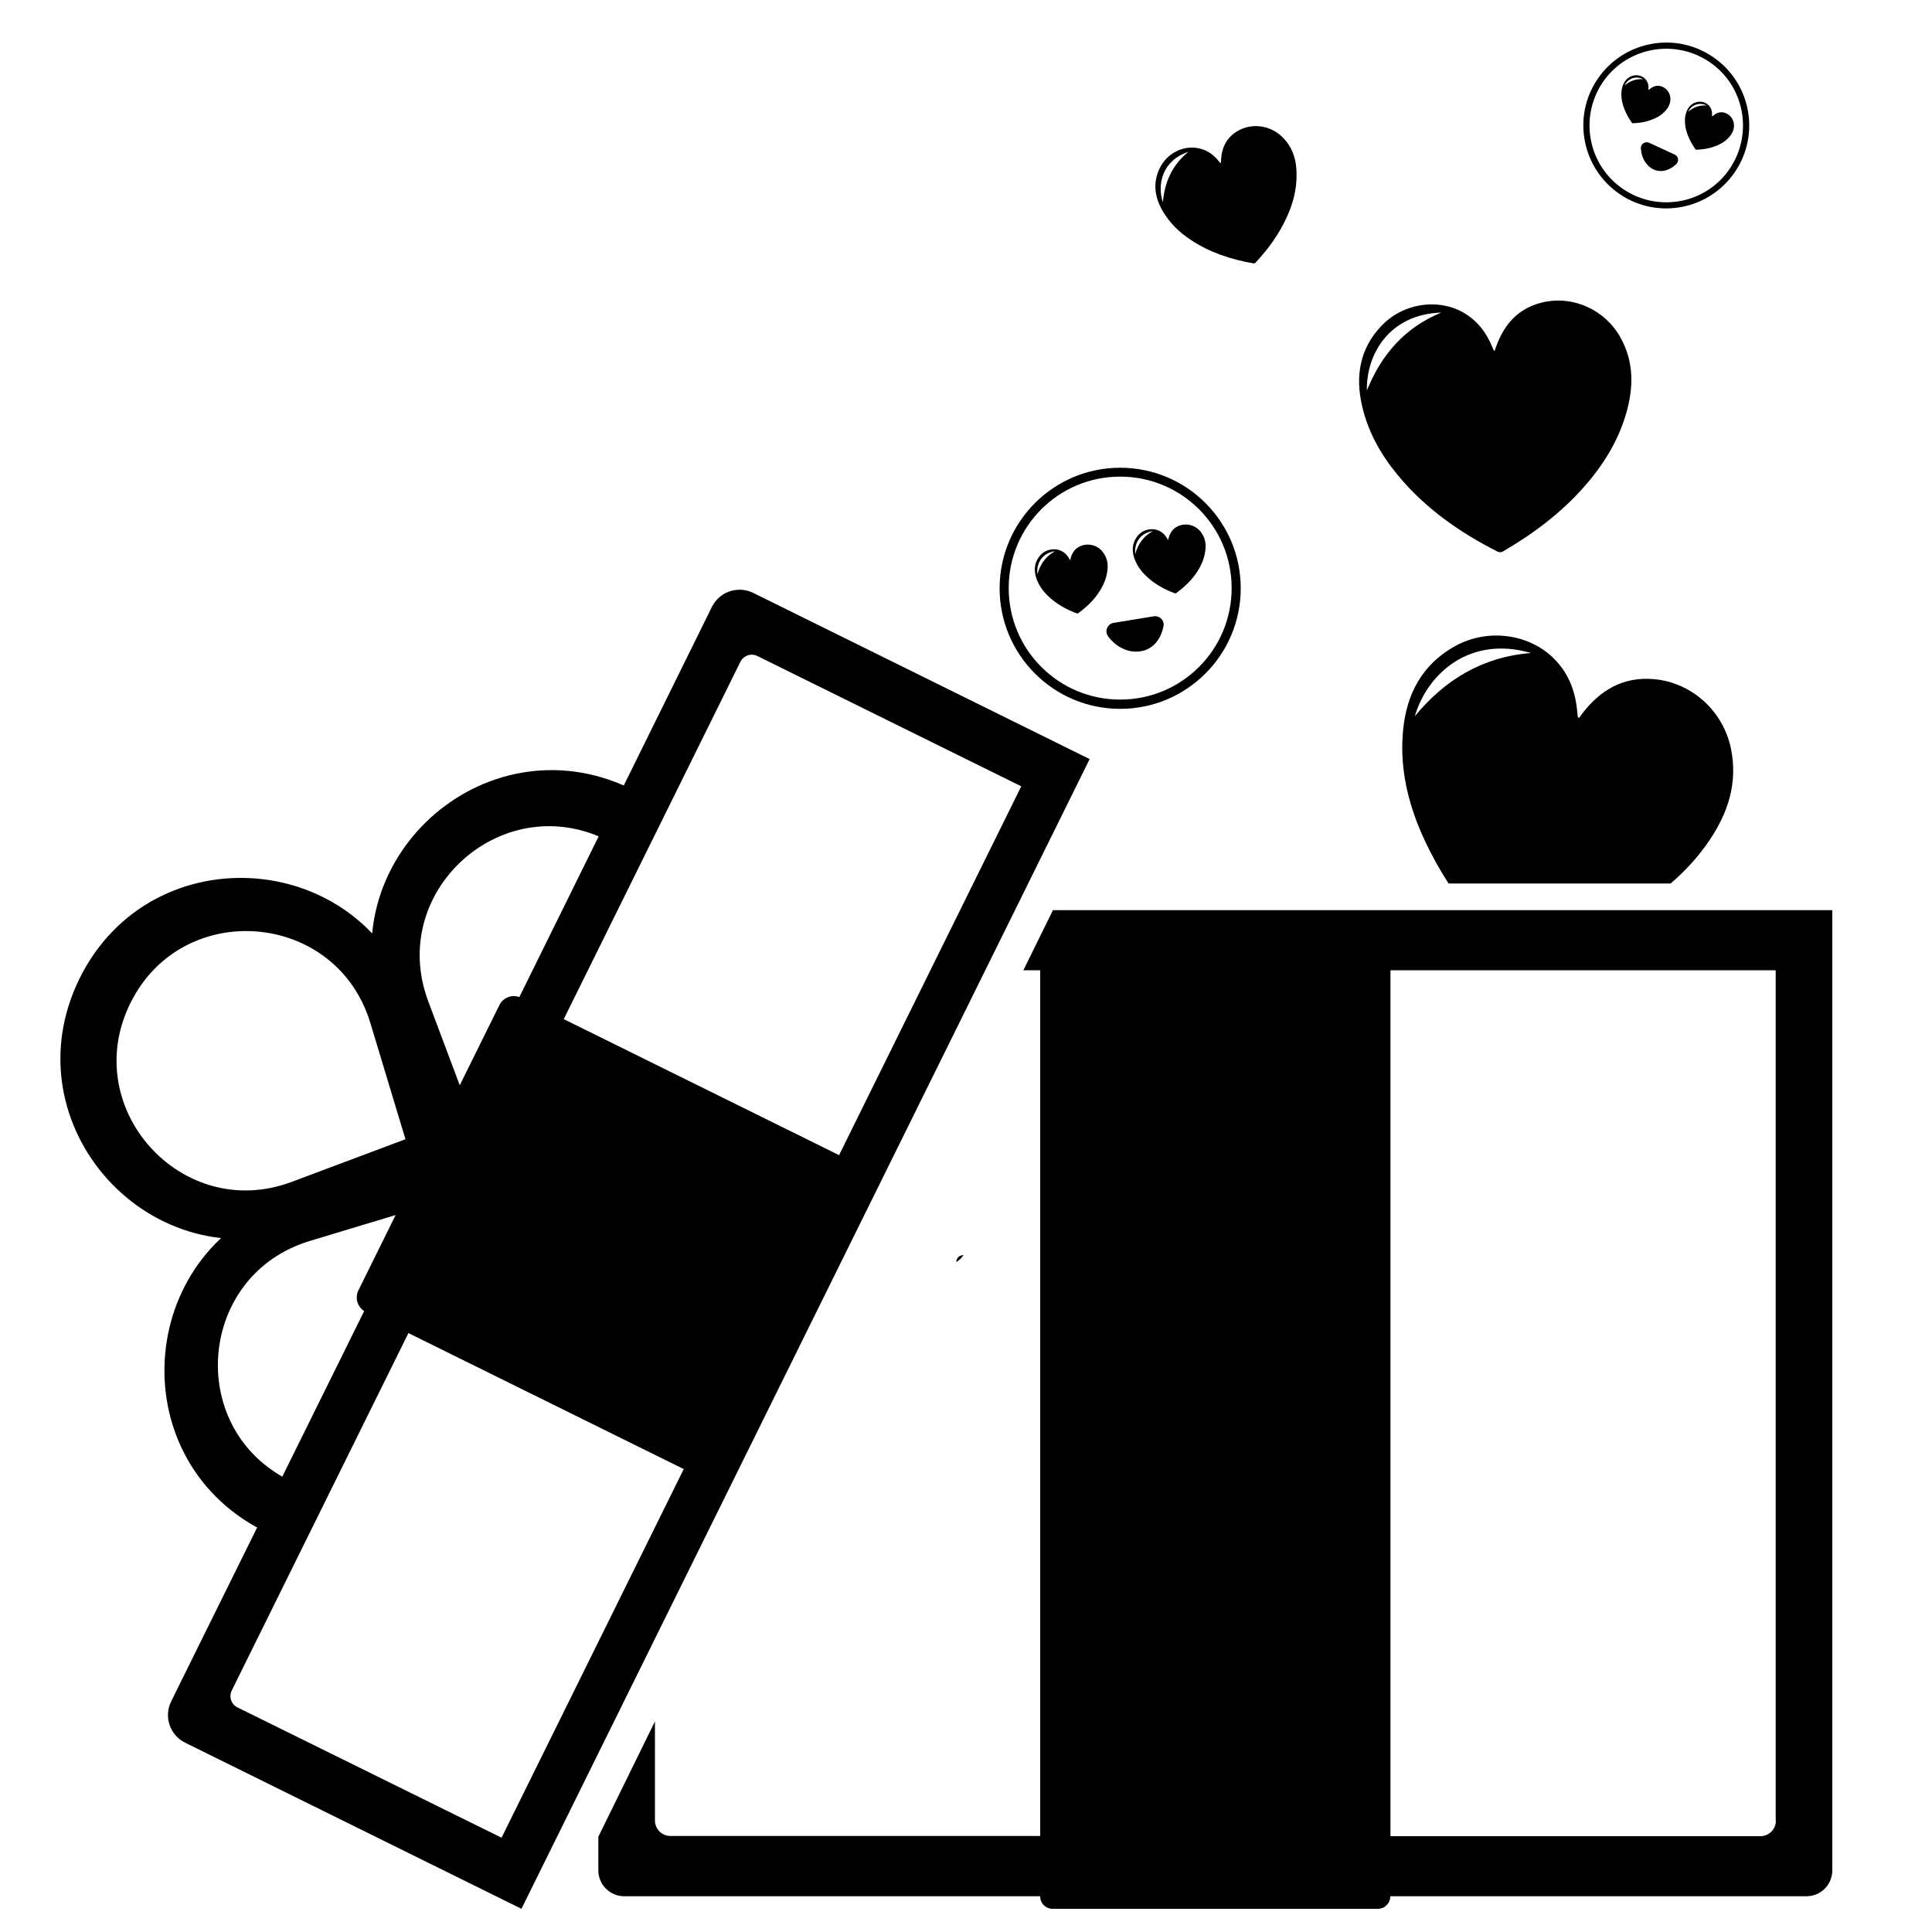 <?xml version="1.0" encoding="UTF-8" standalone="no"?>
<!-- Generator: Adobe Illustrator 22.0.0, SVG Export Plug-In . SVG Version: 6.00 Build 0)  -->

<svg
   xmlns:dc="http://purl.org/dc/elements/1.1/"
   xmlns:cc="http://creativecommons.org/ns#"
   xmlns:rdf="http://www.w3.org/1999/02/22-rdf-syntax-ns#"
   xmlns:svg="http://www.w3.org/2000/svg"
   xmlns="http://www.w3.org/2000/svg"
   xmlns:sodipodi="http://sodipodi.sourceforge.net/DTD/sodipodi-0.dtd"
   xmlns:inkscape="http://www.inkscape.org/namespaces/inkscape"
   version="1.1"
   id="icones"
   x="0px"
   y="0px"
   viewBox="0 0 1000 1000"
   style="enable-background:new 0 0 1000 1000;"
   xml:space="preserve"
   sodipodi:docname="clube_008.svg"
   inkscape:version="0.92.4 (5da689c313, 2019-01-14)"><defs
   id="defs508">
	
	

		
		
		
		
		
		
		
		
		
		
	
			
			
			
			
			
			
			
			
			
		
				
				
				
			</defs><sodipodi:namedview
   pagecolor="#ffffff"
   bordercolor="#666666"
   borderopacity="1"
   objecttolerance="10"
   gridtolerance="10"
   guidetolerance="10"
   inkscape:pageopacity="0"
   inkscape:pageshadow="2"
   inkscape:window-width="640"
   inkscape:window-height="480"
   id="namedview506"
   showgrid="false"
   inkscape:zoom="0.22627417"
   inkscape:cx="-117.59672"
   inkscape:cy="329.37406"
   inkscape:current-layer="icones" />
<style
   type="text/css"
   id="style2">
	.st0{display:none;}
	.st1{display:inline;fill:#16484E;}
	.st2{display:inline;fill:#17494F;}
	.st3{display:inline;fill:#17484E;}
	.st4{display:inline;}
	.st5{fill:#16484E;}
	.st6{opacity:0.5;fill:#16484E;}
	.st7{display:inline;fill:#EBEDED;}
	.st8{fill:#17484E;}
	.st9{fill:#EBEDED;}
	.st10{display:inline;opacity:0.5;fill:#FFFFFF;}
	.st11{display:none;fill:#16484E;}
	.st12{display:none;fill:#50757A;}
	.st13{display:none;fill:#FEFEFE;}
	.st14{opacity:0.5;fill:#FFFFFF;}
	.st15{fill:#B8CFD1;}
	.st16{fill:#FEFEFE;}
	.st17{display:inline;fill:#181D21;}
	.st18{fill:#181D21;}
	.st19{fill:#F8FCFB;}
	.st20{fill:#16484E;stroke:#16484E;stroke-width:10;stroke-miterlimit:10;}
</style>
<g
   id="_x30_07"
   class="st0"
   style="display:none;fill:#ffffff">
			<g
   id="g14"
   style="fill:#ffffff">
				<path
   class="st1"
   d="m 820.8,592.4 c -4.1,0.3 -8.3,-0.3 -12.3,0.1 -7.5,0.7 -8.4,-2 -5.8,-8.6 7.5,-18.9 7.6,-38.4 2.6,-57.9 -6.1,-23.9 -26.2,-37.9 -53.7,-38 -18.6,-0.1 -29.3,10.7 -36,36.5 -1.5,5.7 -2.7,11.6 -3.8,17.4 -1.7,9.2 -5.4,17.1 -11.9,24.2 -8,8.7 -16,17.7 -22.4,27.7 -12.5,19.4 -28.2,30 -52.2,25.5 -7.5,-1.4 -15.5,-0.3 -23.3,-0.2 -20.4,0.2 -30,9.9 -30,30.5 -0.1,40.3 0,80.5 0,120.8 0,24.3 8.5,33.2 33.1,32.6 32.6,-0.8 64.5,0.3 95.4,13.3 31.3,13.2 64.8,14.7 98.4,13.4 34,-1.3 55.3,-20 60.5,-53.6 0.7,-4.5 1.3,-8.7 3.4,-13 11.3,-23.2 12.5,-48.9 15.6,-73.9 1.1,-8.7 1.6,-16.7 6.6,-23.9 0,-12.8 0,-25.6 0,-38.5 -13.6,-26.1 -35.4,-36.7 -64.2,-34.4 z M 623.9,765 c -0.7,7.4 -6,10.7 -13,11.3 -7.3,-1.4 -12.1,-5.2 -11.9,-12.8 0.2,-8.1 5.3,-12.9 13.1,-12.4 7.8,0.6 12.6,5.8 11.8,13.9 z m 227.6,-97.5 c -4,4.5 -5.8,7.3 -2.4,12.4 1.2,1.8 2,4.2 2.2,6.4 0.4,4.1 2.1,9.8 0.1,12 -14.1,15.8 0,39 -14.5,54.1 -4,4.2 -4.3,8.2 -4.2,13.4 0.5,23.4 -11.1,35.4 -34.6,36.6 -31.8,1.6 -62.8,-2 -93,-12.9 -15.4,-5.5 -30.6,-12.5 -47.3,-13.1 -7.1,-0.3 -6.6,-4.5 -6.6,-9.2 0,-18.8 0,-37.5 0,-56.3 0,-17.8 0.2,-35.7 -0.1,-53.5 -0.1,-6.8 -0.1,-11.3 9.2,-12.5 11.9,-1.5 19.4,-11.5 26.8,-20.2 13.3,-15.7 26.1,-31.8 39,-47.8 10.2,-12.6 11.3,-28.6 15.6,-43.4 2.2,-7.4 1.2,-18.5 12.1,-18.7 12.1,-0.2 22.1,5.2 25.4,18.6 4.1,16.7 2.1,32.6 -5.2,48 -4.3,9.1 -8,18.3 -10.9,28 -2.5,8.3 0,10.6 8.1,10.5 19.7,-0.3 39.3,0.2 59,-0.2 12.7,-0.2 22.3,4.3 27.7,16 5.5,12.2 1.5,23 -6.4,31.8 z"
   id="path4"
   style="display:inline;fill:#ffffff"
   inkscape:connector-curvature="0" />
				<path
   class="st1"
   d="m 779.1,198.9 c 0,-21.9 -6.9,-28.8 -28.5,-28.8 -97,0 -194,0 -291,0 -96.6,0 -193.1,0 -289.7,0 -24.5,0 -30.7,6.2 -30.7,30.8 0,171.1 0,342.3 0,513.4 0,25 6.5,31.3 32,31.3 48,0 96.1,0 144.1,0 69.1,0 138.2,0 207.3,0 6.3,0 13.9,1.4 17.4,-5.2 5.8,-10.6 4.3,-22.3 0.8,-33.2 -3.3,-10.1 -12.6,-7.3 -20,-7.3 -105.2,-0.1 -210.5,-0.1 -315.7,-0.1 -18,0 -19.7,-1.6 -19.7,-19.5 0,-101.1 0,-202.3 0,-303.4 0,-21 0.3,-21.3 21.6,-21.3 140,0 280,0 420.1,0 30.2,0 60.4,0.2 90.6,-0.1 11.2,-0.1 15.6,4.3 15.3,15.5 -0.5,20.1 -0.1,40.3 -0.1,60.4 0,31.9 0,31.9 30.5,38.4 14.6,3.1 15.7,2.3 15.7,-12.8 0.1,-86 0.1,-172 0,-258.1 z m -64.6,111 c -85.1,-0.3 -170.2,-0.1 -255.4,-0.1 -84.7,0 -169.3,0 -254,0 -18.7,0 -19.7,-1.1 -19.8,-19.2 0,-19.2 0.6,-38.5 -0.2,-57.7 -0.6,-13.5 5.2,-17.7 17.9,-17.5 37.5,0.4 75.1,0.1 112.6,0.1 131.3,0 262.7,0 394,0 22.6,0 23.2,0.6 23.2,22.8 0,18.3 -0.6,36.6 0.2,54.9 0.7,14.2 -6.4,16.8 -18.5,16.7 z"
   id="path6"
   style="display:inline;fill:#ffffff"
   inkscape:connector-curvature="0" />
				<path
   class="st2"
   d="m 522.5,240.1 c 12.9,-0.3 22.8,9 23.2,21.8 0.4,12.9 -8.8,23 -21.4,23.6 -13.2,0.6 -23.7,-9.3 -24,-22.6 -0.2,-12.9 9.1,-22.5 22.2,-22.8 z"
   id="path8"
   style="display:inline;fill:#ffffff"
   inkscape:connector-curvature="0" />
				<path
   class="st3"
   d="m 595,285.5 c -12.6,0.1 -22.8,-9.6 -23.2,-22.1 -0.4,-13.2 9.8,-23.5 23.2,-23.3 12.7,0.1 22.5,10 22.4,22.7 0,12.8 -9.6,22.6 -22.4,22.7 z"
   id="path10"
   style="display:inline;fill:#ffffff"
   inkscape:connector-curvature="0" />
				<path
   class="st2"
   d="m 688.9,262.8 c 0,12.8 -9.5,22.5 -22.2,22.7 -13.4,0.2 -23,-9.6 -22.7,-23.5 0.2,-13 9.7,-22.1 22.8,-21.9 12.9,0.2 22.1,9.6 22.1,22.7 z"
   id="path12"
   style="display:inline;fill:#ffffff"
   inkscape:connector-curvature="0" />
			</g>
			<g
   id="g20"
   style="fill:#ffffff">
				<path
   class="st4"
   d="m 542.3,572.4 c -25.1,-0.2 -50.2,-0.2 -75.3,0 -23,0.1 -33.8,11 -33.9,34.2 -0.1,35.4 0,70.7 0,106.1 0,0 -0.1,0 -0.1,0 0,36.2 -0.1,72.4 0,108.6 0.1,21.7 10.9,32.8 32.5,33.1 25.9,0.3 51.8,0.3 77.7,0 20.8,-0.3 32.3,-11.5 32.4,-32.2 0.2,-72.4 0.2,-144.8 -0.1,-217.1 0,-21.3 -11.7,-32.5 -33.2,-32.7 z"
   id="path16"
   style="display:inline;fill:#ffffff"
   inkscape:connector-curvature="0" />
				<path
   class="st4"
   d="m 902.3,663.5 c 9.8,-16.3 10.1,-33.1 1.6,-49.4 -8.6,-16.4 -23.2,-23.7 -41.7,-23.5 -17.7,0.2 -35.4,0.1 -53.1,0.1 -5.1,0 -10.1,0 -16.6,0 1.8,-4.8 2.3,-7.3 3.5,-9.3 2.8,-4.6 5.9,-8.9 8.8,-13.3 22.9,-35.3 30.5,-72.8 13.6,-112.4 -4.4,-10.4 -12.9,-20.3 -21.9,-27.2 -13.7,-10.4 -29.5,-4.9 -36.3,11.1 -3.5,8.3 -4.9,17.4 -8.2,25.8 -6.2,15.6 -10.5,32.6 -20.1,45.9 -20.1,28 -43.2,53.8 -64.7,80.8 -5.1,6.4 -10.7,9.1 -18.9,8.9 -18.8,-0.5 -37.6,-0.2 -56.9,-0.2 0,75.5 0,149.3 0,224.5 13.1,0 25.4,-0.8 37.5,0.2 10.3,0.9 20.5,3.7 30.7,6 9.6,2.1 19.1,6.4 28.7,6.6 52.2,0.9 104.5,1.5 156.7,0.6 25.7,-0.5 42.7,-25.9 38,-51.8 -0.9,-5.2 0.3,-11.7 2.8,-16.4 5.7,-10.6 9.4,-21.4 5.1,-33 -2.4,-6.3 -1.6,-10 2.8,-15.1 12.1,-13.9 14.8,-29.7 7.6,-47.1 -1.3,-3.4 -0.8,-8.7 1,-11.8 z"
   id="path18"
   style="display:inline;fill:#ffffff"
   inkscape:connector-curvature="0" />
			</g>
			<g
   class="st4"
   id="g40"
   style="display:inline;fill:#ffffff">
				<path
   class="st5"
   d="m 849.8,628.7 v -0.8 c -0.1,0.3 -0.2,0.5 -0.3,0.8 0.1,0 0.2,0 0.3,0 z"
   id="path22"
   style="fill:#ffffff"
   inkscape:connector-curvature="0" />
				<path
   class="st5"
   d="M 490,751 H 132.2 c -10.2,0 -18.4,-8.7 -18.4,-19.4 V 321.3 h 698.9 v 170.1 c 1.3,-4.7 2.6,-9.5 4.5,-13.9 C 823.4,463 837,457.1 849.7,464 V 162.6 c 0,-14.5 -11.1,-26.3 -24.9,-26.3 H 101.7 c -13.8,0 -24.9,11.8 -24.9,26.3 v 600.1 c 0,14.5 11.1,26.3 24.9,26.3 H 490 c 0,-12.7 0,-25.3 0,-38 z M 113.8,193.8 c 0,-10.7 8.3,-19.4 18.4,-19.4 h 662.1 c 10.2,0 18.4,8.7 18.4,19.4 V 278 H 113.8 Z"
   id="path24"
   style="fill:#ffffff"
   inkscape:connector-curvature="0" />
				<path
   class="st5"
   d="m 616,612.1 c -23.9,-0.2 -47.8,-0.2 -71.6,0 -21.9,0.1 -32.2,11.6 -32.3,35.9 -0.1,37.2 0,74.3 0,111.5 0,0 -0.1,0 -0.1,0 0,38 -0.1,76.1 0,114.1 0.1,22.8 10.3,34.5 30.9,34.8 24.7,0.3 49.3,0.4 74,0 19.8,-0.3 30.8,-12.1 30.8,-33.8 0.2,-76.1 0.2,-152.1 -0.1,-228.2 0,-22.3 -11.1,-34.1 -31.6,-34.3 z m -17.1,244.3 c -10.5,-0.1 -17.6,-8.2 -17.4,-19.7 0.2,-11.4 7.9,-19.3 18.2,-18.9 9.6,0.4 16.8,8.5 16.9,19.2 0.1,11.2 -7.5,19.5 -17.7,19.4 z M 618.1,762 c -25.4,-0.3 -50.9,-0.2 -76.3,0 -8,0.1 -11.2,-3.7 -11.2,-12.4 0.2,-34.1 0.1,-68.3 0.1,-102.4 0,-10.2 4.2,-14.9 13.7,-14.8 23.5,0.2 47,0.3 70.4,0 10.6,-0.1 14.8,5.3 14.6,16.6 -0.3,16.4 -0.1,32.8 -0.1,49.3 0,0 0,0 0.1,0 0,16.8 -0.3,33.7 0.1,50.5 0.3,9.3 -2.7,13.3 -11.4,13.2 z"
   id="path26"
   style="fill:#ffffff"
   inkscape:connector-curvature="0" />
				<path
   class="st5"
   d="m 960.7,708.8 c 9.4,-15.6 9.6,-31.5 1.5,-47 -8.1,-15.6 -22.1,-22.5 -39.7,-22.3 -16.8,0.2 -33.7,0 -50.5,0.1 -4.8,0 -9.7,0 -15.8,0 1.7,-4.6 2.2,-6.9 3.3,-8.8 2.6,-4.3 5.7,-8.4 8.4,-12.7 21.8,-33.6 29,-69.3 12.9,-107 -4.2,-9.9 -12.2,-19.3 -20.9,-25.9 -13,-9.9 -28.1,-4.6 -34.5,10.5 -3.3,7.9 -4.7,16.6 -7.8,24.6 -5.9,14.8 -10,31 -19.1,43.7 -19.1,26.6 -41.1,51.2 -61.6,76.9 -4.8,6.1 -10.1,8.7 -18,8.5 -17.9,-0.5 -35.8,-0.2 -54.2,-0.2 0,71.9 0,142.1 0,213.7 12.5,0 24.2,-0.8 35.7,0.2 9.8,0.8 19.5,3.6 29.2,5.7 9.1,2 18.2,6.1 27.3,6.3 49.7,0.8 99.5,1.4 149.2,0.6 24.4,-0.4 40.6,-24.7 36.2,-49.3 -0.9,-4.9 0.3,-11.2 2.7,-15.6 5.5,-10.1 8.9,-20.4 4.8,-31.4 -2.2,-6 -1.5,-9.5 2.7,-14.4 11.5,-13.2 14,-28.2 7.3,-44.9 -1.3,-3.3 -0.9,-8.4 0.9,-11.3 z m -27.9,0.2 c -2.3,1.2 -4.6,2.6 -7.2,4.1 30.2,20.9 29.4,30 -5.2,56.5 19.7,15.4 21.9,26.8 -6.7,45.8 4.2,5.7 10.5,10.9 12.1,17.3 3.2,12.8 -8.1,26.3 -21.8,26.4 -48.2,0.3 -96.4,0.5 -144.5,-0.7 -10.4,-0.3 -20.6,-6.4 -30.9,-9.6 -3.6,-1.1 -7.3,-2.5 -11,-2.6 -11.7,-0.3 -23.4,-0.1 -36,-0.1 0,-60.4 0,-119.6 0,-180.4 14.2,0 28.2,-0.6 42.1,0.2 9.7,0.6 16.7,-2.9 22.3,-10.2 10.3,-13.3 20.2,-26.9 30.8,-40.1 9.6,-11.9 19.4,-23.6 29.8,-34.7 14.3,-15.1 20.7,-33.8 26.2,-53.1 2.1,-7.5 3.8,-15.2 6.5,-22.5 3.4,-9.4 9.9,-11.5 15.3,-3.3 7.5,11.4 14.6,24.5 16.8,37.7 4.2,26 -3.8,49.8 -19,71.9 -8.6,12.5 -13.7,27.6 -21.8,44.6 10.2,0 16.2,0 22.2,0 22.3,0 44.7,0 67,0 17.1,0.1 27.1,6.8 30.3,20.2 3.6,15.3 -1.3,24.5 -17.3,32.6 z"
   id="path28"
   style="fill:#ffffff"
   inkscape:connector-curvature="0" />
				<path
   class="st6"
   d="m 664.7,627.4 c 9.7,0 19.4,-0.1 29,-0.1 0.1,-1.4 0.1,-2.9 0.1,-4.4 0.1,-70.2 0.1,-140.3 0,-210.5 0,-21.1 -4.4,-25.3 -25.7,-25.4 -67,-0.1 -134,0 -201,0 -66.4,0 -132.8,0 -199.1,0 -22.8,0 -25.6,2.7 -25.6,24.7 -0.1,70.8 0.4,141.6 -0.3,212.4 -0.2,18.1 6.4,24.9 24.3,24.9 75,-0.2 149.9,-0.2 224.9,-0.2 0,-5.7 0,-11.3 0,-17 0.1,-28.2 13.2,-41.5 41.3,-41.7 30.6,-0.2 61.1,-0.2 91.7,0 25.2,0.3 39.4,13.1 40.4,37.3 z m -107,-113.7 c -19.2,-15 -27.4,-15 -46.8,0.1 -23.9,18.6 -48.1,36.9 -71.4,56.3 -14.5,12 -26.8,12.9 -41.9,0.6 -48.8,-39.7 -42.2,-38.1 -91.1,0.4 -9.3,7.3 -18.7,14.4 -27.8,21.3 -5.8,-4.1 -4,-8.9 -4,-12.9 -0.2,-48 0.2,-96 -0.3,-144 -0.1,-11.7 2.4,-16.5 15.5,-16.5 118.7,0.5 237.5,0.4 356.2,0.1 10,0 14.5,1.8 14.4,13.3 -0.6,52.4 -0.3,104.8 -0.3,161.6 C 624,565.6 590.8,539.6 557.7,513.7 Z"
   id="path30"
   style="opacity:0.5;fill:#ffffff"
   inkscape:connector-curvature="0" />
				<polygon
   class="st5"
   points="420.3,590.6 530.6,526.9 420.3,463.2 "
   id="polygon32"
   style="fill:#ffffff" />
				<circle
   class="st5"
   cx="527.5"
   cy="225.5"
   r="27.5"
   id="circle34"
   style="fill:#ffffff" />
				<circle
   class="st5"
   cx="634.5"
   cy="225.5"
   r="27.5"
   id="circle36"
   style="fill:#ffffff" />
				<circle
   class="st5"
   cx="741.5"
   cy="225.5"
   r="27.5"
   id="circle38"
   style="fill:#ffffff" />
			</g>
		</g><g
   id="_x30_06"
   class="st0"
   style="display:none;fill:#ffffff">
			<g
   id="g47"
   style="fill:#ffffff">
				<path
   class="st7"
   d="m 822,430 v -46.3 c -36.1,12.3 -71.4,24.4 -106.7,36.4 -64.7,22.1 -129.5,44.1 -194.2,66.3 -7.6,2.6 -14.4,4.4 -22.9,1.5 C 413,458.7 327.8,429.7 242.6,400.7 237.4,398.9 232,402.8 232,408.3 V 454 c 0.1,1.4 0.2,2.9 0.2,4.5 -0.7,55.7 0,111.5 -0.5,167.2 -0.1,12.5 3.8,21.8 12.3,31.1 135.1,148.8 390.7,150.3 528,2.9 7.7,-8.2 10.6,-17.1 10.5,-28.2 -0.2,-45.5 -0.3,-91 -0.1,-136.4 0,-6.2 -6.2,-10.5 -12,-8.3 l -31.6,11.8 c 0,42.2 0,83.2 0.1,124.2 0,6.9 -3.1,10.9 -7.8,15.4 -122.6,117.7 -325.2,116.9 -445.9,-1.8 -6.4,-6.3 -10.1,-12.5 -10,-22.1 0.5,-47.2 0.6,-94.3 0,-141.5 -0.2,-12.6 2.9,-14 14.4,-10 64.6,22.6 129.5,44 194.1,66.7 16.4,5.8 31.2,6.1 47.9,0.2 67.9,-24 136.1,-47 207.3,-71.3 0,0 0,0 0,0 l 49.2,-16.8 c 0,0 0.1,0 0.1,0 3.2,-1.1 6.5,-2.2 9.7,-3.3 l 1.1,-0.4 v 0 c 7.5,-2.6 15.3,-5.2 23,-7.9 z"
   id="path43"
   style="display:inline;fill:#ffffff"
   inkscape:connector-curvature="0" />
				<path
   class="st7"
   d="M 955,329.4 C 816.6,283.5 679.4,234.7 541,189 c -13.3,-4.4 -26.9,-8.3 -41.3,-4.9 -3.4,1.4 -6.7,2.9 -10.2,4.1 -144.5,49.2 -289,98.5 -433.6,147.7 -11.9,4 -23.7,8.2 -23.6,23.9 0.1,15.6 11.6,19.7 23.7,23.7 46.5,15.7 92.8,31.9 139.4,47.4 l 1.2,-45.7 c -19.7,-6.7 -39.4,-13.4 -59.1,-20.1 -4,-1.4 -7.9,-3.1 -14.2,-5.7 56.2,-19.3 110.2,-38 164.3,-56.5 67.6,-23.1 135.3,-45.9 202.9,-69.3 11.6,-4 21.7,-3.8 33.4,0.2 116.6,40.2 233.4,79.9 350.1,119.7 4.6,1.6 9.2,3.1 18.3,6.2 -4.8,1.6 -9.5,3.2 -14.2,4.8 -7.9,2.7 -13.2,10.1 -13.2,18.4 l -0.1,36 c 0.5,1 0.7,2.4 0.5,4.3 -4.5,37.5 11.1,76.8 -10.7,112.8 -2.6,4.3 -2.3,10.7 -2.4,16.1 -0.2,27 -0.3,53.9 0,80.9 0.3,22.5 13.7,36.7 34.3,37 21.5,0.4 35.8,-14.1 36.1,-37.3 0.3,-27.6 0,-55.1 0.1,-82.7 0,-5.6 0.4,-11.9 -3.5,-15.8 -13.4,-13.4 -10.6,-30.2 -10.6,-46.4 -0.1,-21.4 1.1,-43 -0.4,-64.3 -1.2,-17.1 3.6,-25.6 21.3,-30.8 18.2,-5.4 39.5,-7 52.4,-24.8 0.7,-2.8 1.3,-5.4 2,-8.2 C 981.4,340.5 969,334 955,329.4 Z"
   id="path45"
   style="display:inline;fill:#ffffff"
   inkscape:connector-curvature="0" />
			</g>
			<g
   class="st4"
   id="g53"
   style="display:inline;fill:#ffffff">
				<path
   class="st5"
   d="m 822,430 v -9.2 c 0,-18.2 -17.9,-31 -35.1,-25.1 -24,8.2 -47.8,16.3 -71.6,24.4 -64.7,22.1 -129.5,44.1 -194.2,66.3 -7.6,2.6 -14.4,4.4 -22.9,1.5 C 413,458.7 327.8,429.7 242.6,400.7 237.4,398.9 232,402.8 232,408.3 V 454 c 0.1,1.4 0.2,2.9 0.2,4.5 -0.7,55.7 0,111.5 -0.5,167.2 -0.1,12.5 3.8,21.8 12.3,31.1 135.1,148.8 390.7,150.3 528,2.9 7.7,-8.2 10.6,-17.1 10.5,-28.2 -0.2,-45.5 -0.3,-91 -0.1,-136.4 0,-6.2 -6.2,-10.5 -12,-8.3 l -31.6,11.8 c 0,42.2 0,83.2 0.1,124.2 0,6.9 -3.1,10.9 -7.8,15.4 -122.6,117.7 -325.2,116.9 -445.9,-1.8 -6.4,-6.3 -10.1,-12.5 -10,-22.1 0.5,-47.2 0.6,-94.3 0,-141.5 -0.2,-12.6 2.9,-14 14.4,-10 64.6,22.6 129.5,44 194.1,66.7 16.4,5.8 31.2,6.1 47.9,0.2 67.9,-24 136.1,-47 207.3,-71.3 0,0 0,0 0,0 l 49.2,-16.8 c 0,0 0.1,0 0.1,0 3.2,-1.1 6.5,-2.2 9.7,-3.3 l 1.1,-0.4 v 0 c 7.5,-2.6 15.3,-5.2 23,-7.9 z"
   id="path49"
   style="fill:#ffffff"
   inkscape:connector-curvature="0" />
				<path
   class="st5"
   d="m 32.3,359.7 c 0.1,15.6 11.6,19.7 23.7,23.7 34.4,11.6 68.7,23.5 103.1,35.2 18,6.1 36.8,-7 37.3,-26 l 0.2,-7.5 c -19.7,-6.7 -39.4,-13.4 -59.1,-20.1 -4,-1.4 -7.9,-3.1 -14.2,-5.7 56.2,-19.3 110.2,-38 164.3,-56.5 67.6,-23.1 135.3,-45.9 202.9,-69.3 11.6,-4 21.7,-3.8 33.4,0.2 116.6,40.3 233.4,80 350.1,119.8 4.6,1.6 9.2,3.1 18.3,6.2 -4.8,1.6 -9.5,3.2 -14.2,4.8 -7.9,2.7 -13.2,10.1 -13.2,18.4 l -0.1,36 c 0.5,1 0.7,2.4 0.5,4.3 -4.5,37.5 11.1,76.8 -10.7,112.8 -2.6,4.3 -2.3,10.7 -2.4,16.1 -0.2,27 -0.3,53.9 0,80.9 0.3,22.5 13.7,36.7 34.3,37 21.5,0.4 35.8,-14.1 36.1,-37.3 0.3,-27.6 0,-55.1 0.1,-82.7 0,-5.6 0.4,-11.9 -3.5,-15.8 -13.4,-13.4 -10.6,-30.2 -10.6,-46.4 -0.1,-21.4 1.1,-43 -0.4,-64.3 -1.2,-17.1 3.6,-25.6 21.3,-30.8 18.2,-5.4 39.5,-7 52.4,-24.8 0.7,-2.8 1.3,-5.4 2,-8.2 C 981.4,340.4 969,333.9 955,329.3 816.6,283.5 679.4,234.7 541,189 c -13.3,-4.4 -26.9,-8.3 -41.3,-4.9 -3.4,1.4 -6.7,2.9 -10.2,4.1 -144.5,49.2 -289,98.5 -433.6,147.7 -11.9,4 -23.7,8.1 -23.6,23.8"
   id="path51"
   style="fill:#ffffff"
   inkscape:connector-curvature="0" />
			</g>
		</g><g
   id="_x30_05"
   class="st0"
   style="display:none;fill:#ffffff">
			<g
   class="st4"
   id="g72"
   style="display:inline;fill:#ffffff">
				<path
   class="st5"
   d="m 635,737 c -80.8,-0.2 -161.6,-0.2 -242.4,-0.1 -1.6,0 -3,-1.3 -3,-3 l -0.2,-18.2 c 0,-1.7 1.3,-3 3,-3 37.2,0 74.5,0 111.7,0 0.6,0 1.3,0 1.9,0 1.7,0 3,-1.3 3,-3 v -34 c 0,-6.4 -1.1,-12.8 -3.4,-18.8 v 0 c 0,0 0,0 0,0 0,-0.1 0,-0.1 -0.1,-0.2 v 0 c -21.1,-62.4 -41,-121.1 -60.8,-179.6 -0.5,-1.4 0.1,-3 1.5,-3.6 0.3,-0.1 0.5,-0.2 0.7,-0.1 30.7,9.5 30.7,9.5 47,-18.2 3.1,-5.2 6.2,-10.5 9.6,-16.1 1,-1.7 3.4,-2 4.8,-0.5 6.5,6.9 10.2,15.4 15.2,23 13.2,20.3 14.8,22.3 35.9,14.3 2.4,-0.9 4.7,1.3 3.9,3.7 -14.9,45.7 -29.5,90.7 -44.6,137.2 -0.5,1.7 0.4,3.4 2.1,3.8 v 0 c 16.5,4 33.2,-5.4 38.4,-21.5 0.7,-2.1 1.4,-4.2 2,-6.3 15.1,-46.5 30.1,-93.1 45.4,-139.5 2.9,-8.8 5,-17.2 -3,-24.1 -7.3,-6.4 -15.1,-3.7 -23,-0.1 -29.9,13.4 -29.9,13.3 -47.8,-15.2 -3.9,-6.2 -7.5,-12.5 -11.7,-18.4 -9.8,-13.8 -22,-13.5 -31.2,1.1 -7,11.1 -14.4,22 -19.7,33.9 -5.3,12.1 -12,12.8 -22.3,7.1 -6.3,-3.5 -13.4,-5.5 -20,-8.6 -8.4,-4 -16.9,-6.2 -24.4,0.9 -7.1,6.7 -4.7,14.9 -1.9,23 22.4,66 44.5,132.1 67.3,198 4.1,11.8 3.3,16.2 -10.7,15.1 -14.5,-1.2 -29.1,-0.8 -43.7,-0.1 -1.3,0.1 -2.5,0.1 -3.6,0 v 0.3 l -44.2,-0.3 c -0.5,0 -0.9,0.1 -1.3,0.3 -1.1,0.5 -2.4,0.8 -3.9,1 -9.4,1.1 -14.9,6.1 -16.1,15.7 -0.2,1.4 -0.2,2.7 -0.3,4 v 0 0.2 c 0,0.6 0,1.2 0,1.8 l 1.9,71.3 v 0 c -0.4,12.7 10.2,23.2 26.7,23.3 43.2,0.3 86.4,0.1 129.6,0.1 39,0 78,0.1 117.1,0 1.6,0 3,1.3 3,2.9 l 0.6,21.2 c 0,1.7 -1.3,3.1 -3,3.1 -83.4,-0.1 -166.8,0 -250.2,-0.1 -7.9,0 -14.3,2.5 -18.9,8.9 -5.1,7.1 -6.1,14.7 -3,22.4 h 0.1 l 0.3,0.4 c 0.3,0.6 0.5,1.2 0.9,1.9 0.8,1.6 1.7,3 2.7,4.3 0.1,0.1 0.1,0.2 0.2,0.3 l 38.5,65.4 c 0.1,0.1 0.2,0.3 0.2,0.5 3.5,9.5 13.4,15.4 27.4,15.5 56.7,0.1 113.4,0.1 170,0 18,0 28.7,-9.3 28.4,-23.9 -0.3,-14.2 -10.4,-22.5 -27.9,-22.6 -28.6,-0.1 -57.2,0 -85.7,0 -28.1,0 -56.2,-0.1 -84.3,0 -0.3,0 -0.6,0 -1,0 L 405.3,861 c -1.2,-2 0.3,-4.5 2.6,-4.5 31.6,0 63.1,0 94.7,0 44.7,0 89.3,0.1 134,-0.1 14.5,-0.1 24.3,-9.5 24.4,-22.4 h 0.1 V 760 H 661 c -0.2,-13.2 -10.3,-23 -26,-23 z"
   id="path56"
   style="fill:#ffffff"
   inkscape:connector-curvature="0" />
				<path
   class="st5"
   d="M 772.5,324.6 C 761.2,156.3 596.5,36.4 429.6,84.8 289.2,125.5 205.1,272.9 244.7,408.1 c 17.3,59.1 54.6,105.3 96.7,148.2 11.7,11.8 19.1,25.3 23.1,41.2 1.4,5.8 2.5,11.7 3.3,17.6 1.9,14.3 14.2,24.9 28.6,24.9 h 6.1 c -0.1,-8.4 -0.6,-16.7 -1.4,-25.1 -3.2,-35.6 -17.8,-65.1 -43.8,-90.6 C 318.8,486.7 287.1,443.8 274,390.1 248.2,285 308.5,169.7 411.4,126.2 c 161.6,-68.3 338,55.2 328.4,230.5 -2.6,48.1 -23.6,89.6 -52.8,126.9 -12.2,15.6 -24.7,31.5 -39.3,44.8 -31.3,28.6 -40.3,65.1 -41.5,105 -1,32.5 -0.6,32.6 -33.4,32.6 -7.1,0 -14.2,0 -21.8,0 v 5.7 c 0,22.7 18.4,41.1 41.1,41.1 5.6,0 11.3,0 16.9,0 9.7,0 19.5,0.5 29.1,-0.1 13,-0.8 22.3,-7.6 24.5,-20.7 2.1,-13 -2,-23.2 -17.2,-24.9 -5.2,-0.6 -7.2,-3.4 -6.9,-8.8 0.5,-8.7 -0.2,-17.5 0.3,-26.2 1.8,-33 10.3,-62.9 37.4,-85.2 8.5,-7 15.2,-16.3 22.5,-24.7 48.2,-57.1 79,-120.4 73.8,-197.6 z"
   id="path58"
   style="fill:#ffffff"
   inkscape:connector-curvature="0" />
				<path
   class="st5"
   d="m 20.3,301.3 c 6,-11.3 14.9,-15.9 28.2,-15.3 25.1,1 50.3,0.2 75.5,0.3 15.2,0.1 22.5,7.1 22.1,20.4 -0.4,12.6 -7.2,18.3 -22.4,18.3 -25.2,0.1 -50.3,-0.7 -75.5,0.3 -13.3,0.6 -22.2,-3.7 -27.9,-15.4 0,-2.8 0,-5.7 0,-8.6 z"
   id="path60"
   style="fill:#ffffff"
   inkscape:connector-curvature="0" />
				<path
   class="st5"
   d="m 920.5,325.1 c -14.5,0 -29,0 -43.5,0 -12.5,0 -18.6,-7.3 -19.7,-18.7 -1.1,-11 7.7,-19.8 19.9,-20 28.5,-0.3 57.1,-0.4 85.6,0 12.8,0.2 20.2,8.1 19.5,20.2 -0.7,12.1 -7.5,18.4 -19.7,18.5 -14,0.1 -28.1,0 -42.1,0 z"
   id="path62"
   style="fill:#ffffff"
   inkscape:connector-curvature="0" />
				<path
   class="st8"
   d="m 124.4,88.1 c 5.3,-0.6 10.1,1.5 14.5,4.8 15.9,11.9 32.1,23.5 47.8,35.7 12,9.2 14,20.2 6.3,30.1 -7.2,9.3 -18.2,10.4 -29.6,2.3 -16.9,-12.1 -33.7,-24.6 -50.2,-37.3 -7.7,-5.9 -10.5,-13.9 -6.9,-23.2 3,-8 8.9,-12.5 18.1,-12.4 z"
   id="path64"
   style="fill:#ffffff"
   inkscape:connector-curvature="0" />
				<path
   class="st5"
   d="m 830.9,445.5 c 5.6,-0.3 10.3,1.9 14.7,5.1 15.9,11.9 32,23.5 47.8,35.5 11.1,8.4 13.4,20.9 6.1,30.3 -6.8,8.7 -18.8,9.8 -29.8,1.9 -16.9,-12.1 -33.6,-24.6 -50.2,-37.1 -7.9,-6 -9.8,-14.2 -6.6,-23.4 3,-8.1 9.4,-11.9 18,-12.3 z"
   id="path66"
   style="fill:#ffffff"
   inkscape:connector-curvature="0" />
				<path
   class="st5"
   d="m 122.2,523.6 c -10.7,-0.2 -17.3,-3.7 -20.4,-11.8 -2.9,-7.8 -2.7,-16.1 4.1,-21.4 18.6,-14.7 37.3,-29.3 57,-42.4 8.6,-5.7 19.2,-3.6 25.7,5.8 6.4,9.2 5.5,19.2 -3.1,26.1 -17.7,14.2 -36.3,27.4 -54.7,40.7 -2.8,2.1 -7,2.5 -8.6,3 z"
   id="path68"
   style="fill:#ffffff"
   inkscape:connector-curvature="0" />
				<path
   class="st5"
   d="m 827.1,166.7 c -9.3,-1.1 -16,-4.8 -18.9,-12.9 -3.1,-8.4 -1.8,-16.8 5.5,-22.4 18,-13.9 36.1,-27.7 54.9,-40.4 8.9,-6.1 18.9,-4.7 26,4.3 6.4,8.2 7,18.2 -0.8,25.1 -18.5,16.3 -38.6,30.7 -59.3,44.1 -2.3,1.5 -5.5,1.7 -7.4,2.2 z"
   id="path70"
   style="fill:#ffffff"
   inkscape:connector-curvature="0" />
			</g>
			<g
   id="g92"
   style="fill:#ffffff">
				<path
   class="st7"
   d="m 20.3,301.3 c 6,-11.3 14.9,-15.9 28.2,-15.3 25.1,1 50.3,0.2 75.5,0.3 15.2,0.1 22.5,7.1 22.1,20.4 -0.4,12.6 -7.2,18.3 -22.4,18.3 -25.2,0.1 -50.3,-0.7 -75.5,0.3 -13.3,0.6 -22.2,-3.7 -27.9,-15.4 0,-2.8 0,-5.7 0,-8.6 z"
   id="path74"
   style="display:inline;fill:#ffffff"
   inkscape:connector-curvature="0" />
				<path
   class="st7"
   d="m 920.5,325.1 c -14.5,0 -29,0 -43.5,0 -12.5,0 -18.6,-7.3 -19.7,-18.7 -1.1,-11 7.7,-19.8 19.9,-20 28.5,-0.3 57.1,-0.4 85.6,0 12.8,0.2 20.2,8.1 19.5,20.2 -0.7,12.1 -7.5,18.4 -19.7,18.5 -14,0.1 -28.1,0 -42.1,0 z"
   id="path76"
   style="display:inline;fill:#ffffff"
   inkscape:connector-curvature="0" />
				<path
   class="st7"
   d="m 124.4,88.1 c 5.3,-0.6 10.1,1.5 14.5,4.8 15.9,11.9 32.1,23.5 47.8,35.7 12,9.2 14,20.2 6.3,30.1 -7.2,9.3 -18.2,10.4 -29.6,2.3 -16.9,-12.1 -33.7,-24.6 -50.2,-37.3 -7.7,-5.9 -10.5,-13.9 -6.9,-23.2 3,-8 8.9,-12.5 18.1,-12.4 z"
   id="path78"
   style="display:inline;fill:#ffffff"
   inkscape:connector-curvature="0" />
				<path
   class="st7"
   d="m 830.9,445.5 c 5.6,-0.3 10.3,1.9 14.7,5.1 15.9,11.9 32,23.5 47.8,35.5 11.1,8.4 13.4,20.9 6.1,30.3 -6.8,8.7 -18.8,9.8 -29.8,1.9 -16.9,-12.1 -33.6,-24.6 -50.2,-37.1 -7.9,-6 -9.8,-14.2 -6.6,-23.4 3,-8.1 9.4,-11.9 18,-12.3 z"
   id="path80"
   style="display:inline;fill:#ffffff"
   inkscape:connector-curvature="0" />
				<path
   class="st7"
   d="m 122.2,523.6 c -10.7,-0.2 -17.3,-3.7 -20.4,-11.8 -2.9,-7.8 -2.7,-16.1 4.1,-21.4 18.6,-14.7 37.3,-29.3 57,-42.4 8.6,-5.7 19.2,-3.6 25.7,5.8 6.4,9.2 5.5,19.2 -3.1,26.1 -17.7,14.2 -36.3,27.4 -54.7,40.7 -2.8,2.1 -7,2.5 -8.6,3 z"
   id="path82"
   style="display:inline;fill:#ffffff"
   inkscape:connector-curvature="0" />
				<path
   class="st7"
   d="m 827.1,166.7 c -9.3,-1.1 -16,-4.8 -18.9,-12.9 -3.1,-8.4 -1.8,-16.8 5.5,-22.4 18,-13.9 36.1,-27.7 54.9,-40.4 8.9,-6.1 18.9,-4.7 26,4.3 6.4,8.2 7,18.2 -0.8,25.1 -18.5,16.3 -38.6,30.7 -59.3,44.1 -2.3,1.5 -5.5,1.7 -7.4,2.2 z"
   id="path84"
   style="display:inline;fill:#ffffff"
   inkscape:connector-curvature="0" />
				<g
   class="st4"
   id="g90"
   style="display:inline;fill:#ffffff">
					<path
   class="st9"
   d="m 635,737 c -80.8,-0.2 -161.6,-0.2 -242.4,-0.1 -1.6,0 -3,-1.3 -3,-3 l -0.2,-18.2 c 0,-1.7 1.3,-3 3,-3 37.2,0 74.5,0 111.7,0 0.6,0 1.3,0 1.9,0 1.7,0 3,-1.3 3,-3 v -34 c 0,-6.4 -1.1,-12.8 -3.4,-18.8 v 0 c 0,0 0,0 0,0 0,-0.1 0,-0.1 -0.1,-0.2 v 0 c -21.1,-62.4 -41,-121.1 -60.8,-179.6 -0.5,-1.4 0.1,-3 1.5,-3.6 0.3,-0.1 0.5,-0.2 0.7,-0.1 30.7,9.5 30.7,9.5 47,-18.2 3.1,-5.2 6.2,-10.5 9.6,-16.1 1,-1.7 3.4,-2 4.8,-0.5 6.5,6.9 10.2,15.4 15.2,23 13.2,20.3 14.8,22.3 35.9,14.3 2.4,-0.9 4.7,1.3 3.9,3.7 -14.9,45.7 -29.5,90.7 -44.6,137.2 -0.5,1.7 0.4,3.4 2.1,3.8 v 0 c 16.5,4 33.2,-5.4 38.4,-21.5 0.7,-2.1 1.4,-4.2 2,-6.3 15.1,-46.5 30.1,-93.1 45.4,-139.5 2.9,-8.8 5,-17.2 -3,-24.1 -7.3,-6.4 -15.1,-3.7 -23,-0.1 -29.9,13.4 -29.9,13.3 -47.8,-15.2 -3.9,-6.2 -7.5,-12.5 -11.7,-18.4 -9.8,-13.8 -22,-13.5 -31.2,1.1 -7,11.1 -14.4,22 -19.7,33.9 -5.3,12.1 -12,12.8 -22.3,7.1 -6.3,-3.5 -13.4,-5.5 -20,-8.6 -8.4,-4 -16.9,-6.2 -24.4,0.9 -7.1,6.7 -4.7,14.9 -1.9,23 22.4,66 44.5,132.1 67.3,198 4.1,11.8 3.3,16.2 -10.7,15.1 -14.5,-1.2 -29.1,-0.8 -43.7,-0.1 -1.3,0.1 -2.5,0.1 -3.6,0 v 0.3 l -44.2,-0.3 c -0.5,0 -0.9,0.1 -1.3,0.3 -1.1,0.5 -2.4,0.8 -3.9,1 -9.4,1.1 -14.9,6.1 -16.1,15.7 -0.2,1.4 -0.2,2.7 -0.3,4 v 0 0.2 c 0,0.6 0,1.2 0,1.8 l 1.9,71.3 v 0 c -0.4,12.7 10.2,23.2 26.7,23.3 43.2,0.3 86.4,0.1 129.6,0.1 39,0 78,0.1 117.1,0 1.6,0 3,1.3 3,2.9 l 0.6,21.2 c 0,1.7 -1.3,3.1 -3,3.1 -83.4,-0.1 -166.8,0 -250.2,-0.1 -7.9,0 -14.3,2.5 -18.9,8.9 -5.1,7.1 -6.1,14.7 -3,22.4 h 0.1 l 0.3,0.4 c 0.3,0.6 0.5,1.2 0.9,1.9 0.8,1.6 1.7,3 2.7,4.3 0.1,0.1 0.1,0.2 0.2,0.3 l 38.5,65.4 c 0.1,0.1 0.2,0.3 0.2,0.5 3.5,9.5 13.4,15.4 27.4,15.5 56.7,0.1 113.4,0.1 170,0 18,0 28.7,-9.3 28.4,-23.9 -0.3,-14.2 -10.4,-22.5 -27.9,-22.6 -28.6,-0.1 -57.2,0 -85.7,0 -28.1,0 -56.2,-0.1 -84.3,0 -0.3,0 -0.6,0 -1,0 L 405.3,861 c -1.2,-2 0.3,-4.5 2.6,-4.5 31.6,0 63.1,0 94.7,0 44.7,0 89.3,0.1 134,-0.1 14.5,-0.1 24.3,-9.5 24.4,-22.4 h 0.1 V 760 H 661 c -0.2,-13.2 -10.3,-23 -26,-23 z"
   id="path86"
   style="fill:#ffffff"
   inkscape:connector-curvature="0" />
					<path
   class="st9"
   d="M 772.5,324.6 C 761.2,156.3 596.5,36.4 429.6,84.8 289.2,125.5 205.1,272.9 244.7,408.1 c 17.3,59.1 54.6,105.3 96.7,148.2 11.7,11.8 19.1,25.3 23.1,41.2 1.4,5.8 2.5,11.7 3.3,17.6 1.9,14.3 14.2,24.9 28.6,24.9 h 6.1 c -0.1,-8.4 -0.6,-16.7 -1.4,-25.1 -3.2,-35.6 -17.8,-65.1 -43.8,-90.6 C 318.8,486.7 287.1,443.8 274,390.1 248.2,285 308.5,169.7 411.4,126.2 c 161.6,-68.3 338,55.2 328.4,230.5 -2.6,48.1 -23.6,89.6 -52.8,126.9 -12.2,15.6 -24.7,31.5 -39.3,44.8 -31.3,28.6 -40.3,65.1 -41.5,105 -1,32.5 -0.6,32.6 -33.4,32.6 -7.1,0 -14.2,0 -21.8,0 v 5.7 c 0,22.7 18.4,41.1 41.1,41.1 5.6,0 11.3,0 16.9,0 9.7,0 19.5,0.5 29.1,-0.1 13,-0.8 22.3,-7.6 24.5,-20.7 2.1,-13 -2,-23.2 -17.2,-24.9 -5.2,-0.6 -7.2,-3.4 -6.9,-8.8 0.5,-8.7 -0.2,-17.5 0.3,-26.2 1.8,-33 10.3,-62.9 37.4,-85.2 8.5,-7 15.2,-16.3 22.5,-24.7 48.2,-57.1 79,-120.4 73.8,-197.6 z"
   id="path88"
   style="fill:#ffffff"
   inkscape:connector-curvature="0" />
				</g>
			</g>
		</g><g
   id="_x30_04"
   class="st0"
   style="display:none;fill:#ffffff">
			<g
   id="g101"
   style="fill:#ffffff">
				<path
   class="st7"
   d="m 75,439.7 c 9.5,-13.3 23.6,-11.3 37.1,-10.7 7.5,0.3 10.5,-1.6 11.2,-9.8 17.1,-189 155.8,-339.1 341.5,-369.9 12.7,-2.1 25.9,-1.3 38.1,-6.2 1.9,0 3.8,0 5.7,0 9.3,3.6 19.3,-0.4 28.7,2.4 13.8,4.8 19.4,15 16.4,28.8 -3.2,14.4 -14.3,18.2 -27.9,18.6 -158.3,4.6 -291.9,103.5 -338.6,250.1 -7.6,23.9 -12.3,48.3 -15.6,73.1 -1.2,9.1 0,13.2 11,13.1 35.6,-0.3 40,7.8 22.3,38.4 -13.9,24 -27.8,48.1 -41.7,72.1 -11,18.9 -23.6,19.1 -34.5,0.4 -15.2,-26 -30.1,-52.2 -45.4,-78.2 -2.3,-3.9 -3.1,-9.1 -8.3,-10.8 0,-3.8 0,-7.6 0,-11.4 z"
   id="path95"
   style="display:inline;fill:#ffffff"
   inkscape:connector-curvature="0" />
				<path
   class="st7"
   d="m 615.6,363.1 c -20.5,-10.9 -39.2,-24 -62.4,-26.7 -10.9,-1.3 -21.5,-2.1 -32.2,0.9 -10.9,3.1 -18.5,9.4 -20.3,21 -1.7,10.6 3.8,18.2 11.8,24 13.9,10 29.5,16.6 45.2,23.2 15.3,6.4 30,13.6 43.6,23.1 37.2,25.8 53.7,61.5 48.5,106.1 -5,43.1 -29.6,72.9 -69.3,89.1 -12.1,4.9 -16.3,10.3 -15.6,23.1 0.8,13.9 6.4,32.6 -2.5,40.6 -7.6,6.9 -26,2.1 -39.6,2.2 -31.7,0.1 -31.7,0 -31.7,-31 0,-23.4 0,-23.3 -23.1,-29 -19.8,-4.9 -38.3,-12.7 -55,-24.8 -5.9,-4.3 -7.8,-7.9 -5,-15.1 7.4,-18.8 14.5,-37.8 20.5,-57.1 3,-9.7 6.5,-7.9 12.5,-3.3 21.4,16.5 45.2,27 72.5,28.5 10.6,0.6 20.8,-0.6 30.3,-5 21.9,-10.1 25.9,-34.5 8.4,-51.1 -11.2,-10.5 -25.1,-16.5 -39.1,-22.1 -18,-7.1 -35.5,-15.2 -51.6,-26.1 -34,-23 -51.7,-54.4 -47.6,-96.1 4.1,-41.9 27.1,-71.1 65.2,-86.8 13.3,-5.5 16.7,-11.9 15.4,-24.7 -1,-10.3 0.1,-20.8 -0.3,-31.1 -0.3,-6.3 2.1,-8 8.1,-7.9 19.4,0.3 38.7,0.3 58.1,0 6.1,-0.1 8.4,1.8 8.2,8 -0.4,11.8 0.2,23.6 -0.2,35.4 -0.3,7.3 1.5,10.6 9.7,11.8 20.7,3.1 39.7,11.5 57.6,22.3 5,3 8,5.7 5.4,12.2 -8.6,21.7 -16.9,43.7 -25.5,66.4 z"
   id="path97"
   style="display:inline;fill:#ffffff"
   inkscape:connector-curvature="0" />
				<path
   class="st7"
   d="m 545.1,852 c -6.6,0 -13.2,0.4 -19.8,-0.1 -14.5,-1.2 -23.4,-10 -23.9,-23.1 -0.5,-13.9 7.9,-24 23.1,-24.9 31.1,-1.7 61.9,-4.4 92.3,-12.3 C 762,754 870.6,626.1 884.4,476.8 c 0.8,-8.6 -2.3,-9 -9,-9.3 -39.5,-1.4 -42.8,-7.6 -23,-41.8 13.5,-23.2 26.7,-46.6 40.3,-69.7 10.8,-18.5 23.9,-18.2 34.8,0.6 15.6,26.9 31.1,53.9 46.6,80.8 10.5,18.2 3.6,29.8 -17.7,30.2 -22.8,0.4 -22.8,0.4 -25.2,22.4 -17.9,170.3 -148,315.1 -316.1,352 -23,5.1 -46.3,8.8 -70,10 z"
   id="path99"
   style="display:inline;fill:#ffffff"
   inkscape:connector-curvature="0" />
			</g>
			<g
   id="g109"
   style="fill:#ffffff">
				<path
   class="st1"
   d="m 36,544.7 c 9.5,-13.3 23.6,-11.3 37.1,-10.7 7.5,0.3 10.5,-1.6 11.2,-9.8 17.1,-189 155.8,-339.1 341.5,-369.9 12.7,-2.1 25.9,-1.3 38.1,-6.2 1.9,0 3.8,0 5.7,0 9.3,3.6 19.3,-0.4 28.7,2.4 13.8,4.8 19.4,15 16.4,28.8 -3.2,14.4 -14.3,18.2 -27.9,18.6 -158.3,4.6 -291.9,103.5 -338.6,250.1 -7.6,23.9 -12.3,48.3 -15.6,73.1 -1.2,9.1 0,13.2 11,13.1 35.6,-0.3 40,7.8 22.3,38.4 -13.9,24 -27.8,48.1 -41.7,72.1 -11,18.9 -23.6,19.1 -34.5,0.4 C 74.5,619.1 59.6,592.9 44.3,566.9 42,563 41.2,557.8 36,556.1 c 0,-3.8 0,-7.6 0,-11.4 z"
   id="path103"
   style="display:inline;fill:#ffffff"
   inkscape:connector-curvature="0" />
				<path
   class="st1"
   d="m 576.6,468.1 c -20.5,-10.9 -39.2,-24 -62.4,-26.7 -10.9,-1.3 -21.5,-2.1 -32.2,0.9 -10.9,3.1 -18.5,9.4 -20.3,21 -1.7,10.6 3.8,18.2 11.8,24 13.9,10 29.5,16.6 45.2,23.2 15.3,6.4 30,13.6 43.6,23.1 37.2,25.8 53.7,61.5 48.5,106.1 -5,43.1 -29.6,72.9 -69.3,89.1 -12.1,4.9 -16.3,10.3 -15.6,23.1 0.8,13.9 6.4,32.6 -2.5,40.6 -7.6,6.9 -26,2.1 -39.6,2.2 -31.7,0.1 -31.7,0 -31.7,-31 0,-23.4 0,-23.3 -23.1,-29 -19.8,-4.9 -38.3,-12.7 -55,-24.8 -5.9,-4.3 -7.8,-7.9 -5,-15.1 7.4,-18.8 14.5,-37.8 20.5,-57.1 3,-9.7 6.5,-7.9 12.5,-3.3 21.4,16.5 45.2,27 72.5,28.5 10.6,0.6 20.8,-0.6 30.3,-5 21.9,-10.1 25.9,-34.5 8.4,-51.1 -11.2,-10.5 -25.1,-16.5 -39.1,-22.1 -18,-7.1 -35.5,-15.2 -51.6,-26.1 -34,-23 -51.7,-54.4 -47.6,-96.1 4.1,-41.9 27.1,-71.1 65.2,-86.8 13.3,-5.5 16.7,-11.9 15.4,-24.7 -1,-10.3 0.1,-20.8 -0.3,-31.1 -0.3,-6.3 2.1,-8 8.1,-7.9 19.4,0.3 38.7,0.3 58.1,0 6.1,-0.1 8.4,1.8 8.2,8 -0.4,11.8 0.2,23.6 -0.2,35.4 -0.3,7.3 1.5,10.6 9.7,11.8 20.7,3.1 39.7,11.5 57.6,22.3 5,3 8,5.7 5.4,12.2 -8.6,21.7 -16.9,43.7 -25.5,66.4 z"
   id="path105"
   style="display:inline;fill:#ffffff"
   inkscape:connector-curvature="0" />
				<path
   class="st1"
   d="m 506.1,957 c -6.6,0 -13.2,0.4 -19.8,-0.1 -14.5,-1.2 -23.4,-10 -23.9,-23.1 -0.5,-13.9 7.9,-24 23.1,-24.9 31.1,-1.7 61.9,-4.4 92.3,-12.3 C 723,859 831.6,731.1 845.4,581.8 c 0.8,-8.6 -2.3,-9 -9,-9.3 -39.5,-1.4 -42.8,-7.6 -23,-41.8 13.5,-23.2 26.7,-46.6 40.3,-69.7 10.8,-18.5 23.9,-18.2 34.8,0.6 15.6,26.9 31.1,53.9 46.6,80.8 10.5,18.2 3.6,29.8 -17.7,30.2 -22.8,0.4 -22.8,0.4 -25.2,22.4 -17.9,170.3 -148,315.1 -316.1,352 -23,5.1 -46.3,8.8 -70,10 z"
   id="path107"
   style="display:inline;fill:#ffffff"
   inkscape:connector-curvature="0" />
			</g>
			<g
   class="st4"
   id="g117"
   style="display:inline;fill:#ffffff">
				<path
   class="st5"
   d="M 468.3,901.3 C 348.4,885.1 248.7,816 189.3,720.8 c -4.3,-6.9 -2.2,-16 4.8,-20.2 l 47.2,-28.1 c 8.6,-5.2 8.5,-17.7 -0.3,-22.6 L 45,540.4 48.2,764.8 c 0.1,10.1 11.1,16.2 19.8,11 L 116.3,747 c 6.9,-4.1 15.8,-1.8 19.9,5.1 C 194.9,851 296.6,923 419.3,939.6 539.1,955.9 653.5,916 736,840.1 659.9,890.5 565.9,914.6 468.3,901.3 Z"
   id="path111"
   style="fill:#ffffff"
   inkscape:connector-curvature="0" />
				<path
   class="st5"
   d="m 537.3,72.9 c 120.2,16.8 220,86.8 278.8,182.8 3.9,6.4 1.8,14.8 -4.7,18.6 l -45.9,27.1 c -9.7,5.7 -9.5,19.7 0.3,25.2 l 193.2,109 -2.2,-221.8 c -0.1,-11.2 -12.3,-18.1 -22,-12.4 l -47,27.8 c -6.4,3.8 -14.7,1.6 -18.5,-4.8 C 811,124.9 709.5,52 586.4,34.8 466.7,18 352.1,57.5 269.2,132.9 c 76.4,-50 170.6,-73.7 268.1,-60 z"
   id="path113"
   style="fill:#ffffff"
   inkscape:connector-curvature="0" />
				<path
   class="st5"
   d="m 621.6,557.6 c -3.7,-13 -9.3,-24.9 -16.8,-35.8 -7.5,-10.9 -17.4,-21 -29.8,-30.4 -12.4,-9.4 -22.8,-16.6 -31.2,-21.7 -8.4,-5.1 -20.9,-11.8 -37.3,-20.4 -38,-20.2 -61.2,-36.3 -69.8,-48.2 -10.1,-15 -10.1,-31 0,-47.8 9.3,-16.6 27,-24.3 53.2,-23.1 22,2.2 36.8,8.9 44.4,20.1 8.8,12.8 10.1,27.1 4.1,43 -3.2,9.3 -2.5,18.4 2,27.3 4.5,8.9 11.6,14.9 21.3,18 9.7,3.1 18.8,2.4 27.3,-2 8.5,-4.4 14.4,-11.3 17.5,-20.6 12.3,-38.8 7.7,-74 -13.7,-105.6 -15.2,-23.6 -38,-38.9 -68.4,-46.1 -2.3,-0.3 -20,-2.5 -36,-2.5 0,0 6,-3 33.6,-2.5 l 0.7,-39.7 c -0.5,-10.2 -4,-18.7 -10.7,-25.5 -6.6,-6.7 -14.9,-10.1 -24.8,-10.1 -9.9,0 -18.5,3.3 -25.6,10 -7.2,6.7 -10.5,15.2 -10,25.4 l -1.1,42.9 c -33.8,7.3 -58.7,25.6 -74.7,54.9 -11.4,18.8 -16.8,39.8 -16.1,62.9 0.7,23.1 6.8,43.3 18.3,60.7 4.1,6.9 9.1,13.1 15,18.7 5.9,5.6 11.8,10.6 17.4,15 5.7,4.4 12.7,9.1 21.1,14.2 8.4,5.1 15.1,9 20,11.8 4.9,2.8 12.3,7 22.1,12.7 15.5,7.9 27.4,14.1 35.7,18.8 8.3,4.7 17,11.2 26.2,19.5 9.1,8.4 14.5,16.3 16.1,23.7 7,28.6 1,52.3 -18.2,71.1 -20.5,20.8 -46.2,27.6 -77,20.5 -11.9,-3.4 -21.8,-11.4 -29.7,-23.9 -7.9,-12.5 -10.4,-26.4 -7.7,-41.6 2.2,-9.9 0.4,-19 -5.2,-27.3 -5.7,-8.2 -13.4,-13.3 -23.3,-15 -9.9,-1.7 -18.7,0.2 -26.5,5.7 -7.8,5.6 -12.8,13.3 -15,23.3 -5.9,32.3 -0.2,63.1 17.4,92.5 17.5,29.4 41.7,47.6 72.5,54.8 3.6,1 7.7,1.8 12.2,2.5 v 0.2 c 2.7,0.2 18.7,1 27,0 0,0 -6.7,2.9 -26.9,4.2 l 0.8,35.4 c -0.5,9.6 2.8,17.9 9.9,25 7.1,7.1 15.4,10.5 24.8,10.1 2.6,0.3 5.2,0.2 7.7,-0.4 8.2,-1.8 15.1,-5.8 20.6,-12.2 5.5,-6.4 8.2,-13.8 8.1,-22.4 l -0.4,-43.8 c 24.2,-7.8 44.8,-20 61.9,-36.6 17.5,-18.4 29.7,-39.8 36.6,-64.1 6.7,-24.2 6.9,-49.4 0.4,-75.6 z"
   id="path115"
   style="fill:#ffffff"
   inkscape:connector-curvature="0" />
			</g>
		</g><g
   id="_x30_03"
   class="st0"
   style="display:none;fill:#ffffff">
			<g
   id="Layer_8"
   style="fill:#ffffff">
				<path
   class="st9"
   d="m 187.4,958.1 c -4.9,0 -9.8,0 -14.8,0 -14,-4.8 -13.3,-17.4 -14.3,-30 -13.2,2.7 -24.4,7.6 -35.8,11.7 C 109,944.7 95,950 82.6,938.3 69.4,925.9 75.2,911.2 79.8,897 c 3.7,-11.6 10,-22.3 11.6,-34.2 -4.2,-3.1 -8,-1.8 -11.6,-2.2 -17.5,-2.2 -27,-12.2 -22.5,-28.7 12.5,-46.4 28,-91.9 57.7,-130.8 14,-18.3 34.2,-27.6 56.1,-33.5 4.7,-1.3 9.9,-1.2 14.3,-3.5 4.9,-2.6 10,-5.9 10.4,-12 0.5,-7.6 -6.7,-8.2 -11.5,-9.7 -35.9,-10.9 -72.2,-20.3 -108,-31.5 -4.1,-1.3 -8.2,-2.6 -12.3,-4 -23.3,-8 -28.1,-22.2 -13.1,-42 21.2,-27.9 46,-53 66.4,-81.5 23.9,-33.3 54.9,-53.1 95.2,-60.8 28.3,-5.4 55.6,-15.7 83.5,-23.2 11,-3 19.7,-8.9 27.2,-17.8 33.7,-40 66.1,-81.1 104.8,-116.5 C 530.5,171.1 642.3,92.4 777.1,50.5 830.7,34 885,34.7 939.7,34.7 c 16,0 12.7,13.3 16,22.1 0,6.2 0,12.3 0,18.5 -3,12.3 -3,24.6 0,36.9 0,7.4 0,14.8 0,22.2 -3.7,60.7 -20.1,117.9 -44.8,173.3 -34.5,77.6 -80.3,147.8 -133.8,213.3 -38.5,47.1 -77.5,93.8 -124.8,132.8 -12.4,10.2 -19.1,23.5 -22,39.3 -6.9,38.1 -13.1,76.3 -20.6,114.2 -3,15.1 -9.8,27.4 -20.4,38.4 -32.3,33.8 -68.2,63.8 -101.3,96.7 -19.3,19.3 -34.4,15.5 -44.7,-10.2 -13.9,-34.8 -26,-70.3 -38.7,-105.6 -9.1,-25.5 -9.7,-25.4 -28.9,-7.8 -12.9,11.9 -22.4,24.7 -27.6,42.1 -10.5,35.3 -38.5,54 -70,68.9 -28.9,13.7 -58.9,24 -90.7,28.3 z"
   id="path120"
   style="fill:#ffffff"
   inkscape:connector-curvature="0" />
				<path
   class="st9"
   d="m 955.6,112.3 c -5.7,-12.3 -5.7,-24.6 0,-36.9 0,12.2 0,24.5 0,36.9 z"
   id="path122"
   style="fill:#ffffff"
   inkscape:connector-curvature="0" />
				<path
   class="st9"
   d="M 583.5,530.2 C 520.6,531 468.6,481.1 467.5,418.9 466.4,354.8 517.9,301.6 581.3,301.2 643,300.8 695.7,352.4 696.5,414 697.2,477.8 647,529.4 583.5,530.2 Z"
   id="path124"
   style="fill:#ffffff"
   inkscape:connector-curvature="0" />
				<path
   class="st9"
   d="m 208.8,913.7 c 3.7,-9.9 5.8,-17 8.8,-23.5 3.6,-7.7 2.6,-14.5 -3,-20.3 -5.9,-6 -13.1,-5.6 -20.5,-2.5 -22,9.2 -44,18.4 -68.4,28.7 4.9,-22.5 14.5,-40.6 21.9,-59.5 3.9,-10 12.4,-19.9 2.9,-30.6 -10.4,-11.7 -21.3,-2.8 -32,0.6 -3.3,1 -6.2,4.3 -11.2,1.7 9.1,-25 19,-49.7 32.9,-72.7 4.8,-8 11.5,-14.2 19,-19.7 8.7,-6.4 14.3,-5.9 20.2,4.2 29.9,50.5 69.7,90.1 126.1,110.4 6.7,2.4 8,6.2 6.1,12.6 -4.7,16 -13.9,28.5 -28.2,37.2 -22.6,13.4 -47,23 -74.6,33.4 z"
   id="path126"
   style="fill:#ffffff"
   inkscape:connector-curvature="0" />
				<path
   class="st9"
   d="m 499.5,424.6 c 0.3,-53.7 40.7,-92.5 92.4,-90.7 12.4,0.4 24.2,2.2 24.9,18.1 0.6,14.9 -9.9,17.3 -21.9,18.8 -33.5,4.1 -56.5,31.6 -56.5,66.2 0,12.9 4.8,30.2 -15.6,31 -18.1,0.7 -19.3,-15.6 -21.5,-29 -1.1,-5.4 -1.5,-10.9 -1.8,-14.4 z"
   id="path128"
   style="fill:#ffffff"
   inkscape:connector-curvature="0" />
				<path
   class="st7"
   d="m 954,63 -2,-19 c -0.6,-5.2 -4.7,-9.3 -9.9,-9.7 L 915,32 c -86.4,-0.3 -130,6 -287.6,84.2 -133.1,66 -258.6,210.2 -294.3,253.4 -4.4,5.4 -8,11.3 -11.1,17.6 -3.5,7.1 -18,19.9 -75.1,27 -82.1,10.1 -117.2,54 -117.2,54 0,0 -41.7,51.8 -73.6,90 -31.9,38.2 0,45.4 0,45.4 l 98.2,30 c 0,0 90.8,21.4 16.8,34.4 C 97.1,681 62.7,812.6 62.7,812.6 42.4,871.3 91,863 91,863 l -13.7,41.7 c -9.7,53.7 37.3,37.9 37.3,37.9 L 158,928 c 0,0 -13,33 29,30 42,-3 151.3,-54.9 167,-91 17,-39 4,-11 22,-48 18.1,-37.2 29,8 29,8 0,0 29,92 41.1,114.1 12.1,22.1 34.4,8 34.4,8 0,0 80.5,-75.1 101.5,-95.7 21,-20.6 28,-40.4 28,-40.4 0,0 7,-45 17.1,-101.4 7.1,-39.9 16.7,-52.2 21.6,-56 5.3,-4 10.5,-8.1 15.4,-12.6 C 721.3,590.6 810.8,498.2 889,353.2 972.9,197.5 954,63 954,63 Z M 62,592 c 0,0 -8,-5 0,-14 l 83,-100 c 0,0 26,-39 112,-48 27.5,-2.9 42.6,-4.5 50.5,-5.4 -0.1,0.1 -0.1,0.2 0.1,0 -4.8,6.5 -52.2,72 -99.6,209.5 z m 253,296 c -33,21 -163,95 -144,30 l -2,-5 -46,15 c 0,0 -48,21 -33,-31 15,-52 15,-52 15,-52 0,0 -51,24 -28,-37 23,-61 50,-97 50,-97 0,0 31,-34 60,-34 0,0 35,91 172,146 0,0 -11,44 -44,65 z m 78,-96 C 273,763 215,653 215,653 l 19,-56 c 39,115 200,174 200,174 z m 181,52 c -30,33 -95,88 -95,88 0,0 -18,15 -24,0 -6,-15 -40,-124 -40,-124 v -11 c 0,0 127,-71 196,-120 0,0 -7,134 -37,167 z M 633.5,453 C 578,453 533,408 533,352.5 533,297 578,252 633.5,252 689,252 734,297 734,352.5 734,408 689,453 633.5,453 Z M 909,297 C 838,150 675,101 675,101 818.5,30.9 912.2,37.1 937.8,40.7 c 4.2,0.6 7.5,4 8,8.3 C 959.1,176.5 909,297 909,297 Z"
   id="path130"
   style="display:inline;fill:#ffffff"
   inkscape:connector-curvature="0" />
				<path
   class="st10"
   d="m 448,268 c 0,0 128,-128 220,-155 0,0 34,-3 123,66 0,0 -133,-76 -343,89 z"
   id="path132"
   style="display:inline;opacity:0.5;fill:#ffffff"
   inkscape:connector-curvature="0" />
				<path
   class="st7"
   d="m 576,355 c 0,52.2 18,82 10,79 -14.7,-5.5 -45,-29.3 -45,-81.5 0,-52.2 40.3,-94.5 90,-94.5 49.7,0 -55,44.8 -55,97 z"
   id="path134"
   style="display:inline;fill:#ffffff"
   inkscape:connector-curvature="0" />
				<circle
   class="st7"
   cx="600.5"
   cy="436.5"
   r="7.5"
   id="circle136"
   style="display:inline;fill:#ffffff" />
				<circle
   class="st7"
   cx="614.4"
   cy="440.5"
   r="3.8"
   id="circle138"
   style="display:inline;fill:#ffffff" />
			</g>
			<g
   id="Layer_8_copy"
   class="st4"
   style="display:inline;fill:#ffffff">
				<path
   class="st11"
   d="m 187.4,958.1 c -4.9,0 -9.8,0 -14.8,0 -14,-4.8 -13.3,-17.4 -14.3,-30 -13.2,2.7 -24.4,7.6 -35.8,11.7 C 109,944.7 95,950 82.6,938.3 69.4,925.9 75.2,911.2 79.8,897 c 3.7,-11.6 10,-22.3 11.6,-34.2 -4.2,-3.1 -8,-1.8 -11.6,-2.2 -17.5,-2.2 -27,-12.2 -22.5,-28.7 12.5,-46.4 28,-91.9 57.7,-130.8 14,-18.3 34.2,-27.6 56.1,-33.5 4.7,-1.3 9.9,-1.2 14.3,-3.5 4.9,-2.6 10,-5.9 10.4,-12 0.5,-7.6 -6.7,-8.2 -11.5,-9.7 -35.9,-10.9 -72.2,-20.3 -108,-31.5 -4.1,-1.3 -8.2,-2.6 -12.3,-4 -23.3,-8 -28.1,-22.2 -13.1,-42 21.2,-27.9 46,-53 66.4,-81.5 23.9,-33.3 54.9,-53.1 95.2,-60.8 28.3,-5.4 55.6,-15.7 83.5,-23.2 11,-3 19.7,-8.9 27.2,-17.8 33.7,-40 66.1,-81.1 104.8,-116.5 C 530.5,171.1 642.3,92.4 777.1,50.5 830.7,34 885,34.7 939.7,34.7 c 16,0 12.7,13.3 16,22.1 0,6.2 0,12.3 0,18.5 -3,12.3 -3,24.6 0,36.9 0,7.4 0,14.8 0,22.2 -3.7,60.7 -20.1,117.9 -44.8,173.3 -34.5,77.6 -80.3,147.8 -133.8,213.3 -38.5,47.1 -77.5,93.8 -124.8,132.8 -12.4,10.2 -19.1,23.5 -22,39.3 -6.9,38.1 -13.1,76.3 -20.6,114.2 -3,15.1 -9.8,27.4 -20.4,38.4 -32.3,33.8 -68.2,63.8 -101.3,96.7 -19.3,19.3 -34.4,15.5 -44.7,-10.2 -13.9,-34.8 -26,-70.3 -38.7,-105.6 -9.1,-25.5 -9.7,-25.4 -28.9,-7.8 -12.9,11.9 -22.4,24.7 -27.6,42.1 -10.5,35.3 -38.5,54 -70,68.9 -28.9,13.7 -58.9,24 -90.7,28.3 z"
   id="path141"
   style="display:none;fill:#ffffff"
   inkscape:connector-curvature="0" />
				<path
   class="st12"
   d="m 955.6,112.3 c -5.7,-12.3 -5.7,-24.6 0,-36.9 0,12.2 0,24.5 0,36.9 z"
   id="path143"
   style="display:none;fill:#ffffff"
   inkscape:connector-curvature="0" />
				<path
   class="st13"
   d="M 583.5,530.2 C 520.6,531 468.6,481.1 467.5,418.9 466.4,354.8 517.9,301.6 581.3,301.2 643,300.8 695.7,352.4 696.5,414 697.2,477.8 647,529.4 583.5,530.2 Z"
   id="path145"
   style="display:none;fill:#ffffff"
   inkscape:connector-curvature="0" />
				<path
   class="st13"
   d="m 208.8,913.7 c 3.7,-9.9 5.8,-17 8.8,-23.5 3.6,-7.7 2.6,-14.5 -3,-20.3 -5.9,-6 -13.1,-5.6 -20.5,-2.5 -22,9.2 -44,18.4 -68.4,28.7 4.9,-22.5 14.5,-40.6 21.9,-59.5 3.9,-10 12.4,-19.9 2.9,-30.6 -10.4,-11.7 -21.3,-2.8 -32,0.6 -3.3,1 -6.2,4.3 -11.2,1.7 9.1,-25 19,-49.7 32.9,-72.7 4.8,-8 11.5,-14.2 19,-19.7 8.7,-6.4 14.3,-5.9 20.2,4.2 29.9,50.5 69.7,90.1 126.1,110.4 6.7,2.4 8,6.2 6.1,12.6 -4.7,16 -13.9,28.5 -28.2,37.2 -22.6,13.4 -47,23 -74.6,33.4 z"
   id="path147"
   style="display:none;fill:#ffffff"
   inkscape:connector-curvature="0" />
				<path
   class="st11"
   d="m 499.5,424.6 c 0.3,-53.7 40.7,-92.5 92.4,-90.7 12.4,0.4 24.2,2.2 24.9,18.1 0.6,14.9 -9.9,17.3 -21.9,18.8 -33.5,4.1 -56.5,31.6 -56.5,66.2 0,12.9 4.8,30.2 -15.6,31 -18.1,0.7 -19.3,-15.6 -21.5,-29 -1.1,-5.4 -1.5,-10.9 -1.8,-14.4 z"
   id="path149"
   style="display:none;fill:#ffffff"
   inkscape:connector-curvature="0" />
				<path
   class="st5"
   d="m 954,63 -2,-19 c -0.6,-5.2 -4.7,-9.3 -9.9,-9.7 L 915,32 c -86.4,-0.3 -130,6 -287.6,84.2 -133.1,66 -258.6,210.2 -294.3,253.4 -4.4,5.4 -8,11.3 -11.1,17.6 -3.5,7.1 -18,19.9 -75.1,27 -82.1,10.1 -117.2,54 -117.2,54 0,0 -41.7,51.8 -73.6,90 -31.9,38.2 0,45.4 0,45.4 l 98.2,30 c 0,0 90.8,21.4 16.8,34.4 C 97.1,681 62.7,812.6 62.7,812.6 42.4,871.3 91,863 91,863 l -13.7,41.7 c -9.7,53.7 37.3,37.9 37.3,37.9 L 158,928 c 0,0 -13,33 29,30 42,-3 151.3,-54.9 167,-91 17,-39 4,-11 22,-48 18.1,-37.2 29,8 29,8 0,0 29,92 41.1,114.1 12.1,22.1 34.4,8 34.4,8 0,0 80.5,-75.1 101.5,-95.7 21,-20.6 28,-40.4 28,-40.4 0,0 7,-45 17.1,-101.4 7.1,-39.9 16.7,-52.2 21.6,-56 5.3,-4 10.5,-8.1 15.4,-12.6 C 721.3,590.6 810.8,498.2 889,353.2 972.9,197.5 954,63 954,63 Z M 62,592 c 0,0 -8,-5 0,-14 l 83,-100 c 0,0 26,-39 112,-48 27.5,-2.9 42.6,-4.5 50.5,-5.4 -0.1,0.1 -0.1,0.2 0.1,0 -4.8,6.5 -52.2,72 -99.6,209.5 z m 253,296 c -33,21 -163,95 -144,30 l -2,-5 -46,15 c 0,0 -48,21 -33,-31 15,-52 15,-52 15,-52 0,0 -51,24 -28,-37 23,-61 50,-97 50,-97 0,0 31,-34 60,-34 0,0 35,91 172,146 0,0 -11,44 -44,65 z m 78,-96 C 273,763 215,653 215,653 l 19,-56 c 39,115 200,174 200,174 z m 181,52 c -30,33 -95,88 -95,88 0,0 -18,15 -24,0 -6,-15 -40,-124 -40,-124 v -11 c 0,0 127,-71 196,-120 0,0 -7,134 -37,167 z M 633.5,453 C 578,453 533,408 533,352.5 533,297 578,252 633.5,252 689,252 734,297 734,352.5 734,408 689,453 633.5,453 Z M 909,297 C 838,150 675,101 675,101 818.5,30.9 912.2,37.1 937.8,40.7 c 4.2,0.6 7.5,4 8,8.3 C 959.1,176.5 909,297 909,297 Z"
   id="path151"
   style="fill:#ffffff"
   inkscape:connector-curvature="0" />
				<path
   class="st14"
   d="m 448,268 c 0,0 128,-128 220,-155 0,0 34,-3 123,66 0,0 -133,-76 -343,89 z"
   id="path153"
   style="opacity:0.5;fill:#ffffff"
   inkscape:connector-curvature="0" />
				<path
   class="st5"
   d="m 576,355 c 0,52.2 18,82 10,79 -14.7,-5.5 -45,-29.3 -45,-81.5 0,-52.2 40.3,-94.5 90,-94.5 49.7,0 -55,44.8 -55,97 z"
   id="path155"
   style="fill:#ffffff"
   inkscape:connector-curvature="0" />
				<circle
   class="st5"
   cx="600.5"
   cy="436.5"
   r="7.5"
   id="circle157"
   style="fill:#ffffff" />
				<circle
   class="st5"
   cx="614.4"
   cy="440.5"
   r="3.8"
   id="circle159"
   style="fill:#ffffff" />
			</g>
		</g><g
   id="_x30_02"
   class="st0"
   style="display:none;fill:#ffffff">
			<g
   id="g209"
   style="fill:#ffffff">
				<g
   class="st4"
   id="g173"
   style="display:inline;fill:#ffffff">
					<path
   class="st9"
   d="m 212.7,195 v 0 c -13.8,0 -25,-11.2 -25,-25 V 92 c 0,-13.8 11.2,-25 25,-25 v 0 c 13.8,0 25,11.2 25,25 v 78 c 0,13.8 -11.2,25 -25,25 z"
   id="path163"
   style="fill:#ffffff"
   inkscape:connector-curvature="0" />
					<path
   class="st9"
   d="m 328.2,195 v 0 c -13.8,0 -25,-11.2 -25,-25 V 92 c 0,-13.8 11.2,-25 25,-25 v 0 c 13.8,0 25,11.2 25,25 v 78 c 0,13.8 -11.2,25 -25,25 z"
   id="path165"
   style="fill:#ffffff"
   inkscape:connector-curvature="0" />
					<path
   class="st9"
   d="m 443.7,195 v 0 c -13.8,0 -25,-11.2 -25,-25 V 92 c 0,-13.8 11.2,-25 25,-25 v 0 c 13.8,0 25,11.2 25,25 v 78 c 0,13.8 -11.2,25 -25,25 z"
   id="path167"
   style="fill:#ffffff"
   inkscape:connector-curvature="0" />
					<path
   class="st9"
   d="m 559.2,195 v 0 c -13.8,0 -25,-11.2 -25,-25 V 92 c 0,-13.8 11.2,-25 25,-25 v 0 c 13.8,0 25,11.2 25,25 v 78 c 0,13.8 -11.2,25 -25,25 z"
   id="path169"
   style="fill:#ffffff"
   inkscape:connector-curvature="0" />
					<path
   class="st9"
   d="m 674.7,195 v 0 c -13.8,0 -25,-11.2 -25,-25 V 92 c 0,-13.8 11.2,-25 25,-25 v 0 c 13.8,0 25,11.2 25,25 v 78 c 0,13.8 -11.2,25 -25,25 z"
   id="path171"
   style="fill:#ffffff"
   inkscape:connector-curvature="0" />
				</g>
				<rect
   x="186.2"
   y="311"
   class="st7"
   width="515"
   height="4"
   id="rect175"
   style="display:inline;fill:#ffffff" />
				<rect
   x="186.2"
   y="384.1"
   class="st7"
   width="515"
   height="4"
   id="rect177"
   style="display:inline;fill:#ffffff" />
				<rect
   x="186.2"
   y="749.9"
   class="st7"
   width="515"
   height="4"
   id="rect179"
   style="display:inline;fill:#ffffff" />
				<rect
   x="186.2"
   y="823"
   class="st7"
   width="515"
   height="4"
   id="rect181"
   style="display:inline;fill:#ffffff" />
				<path
   class="st7"
   d="M 587.9,639.9"
   id="path183"
   style="display:inline;fill:#ffffff"
   inkscape:connector-curvature="0" />
				<polygon
   class="st7"
   points="663.1,457.3 186.2,457.3 186.2,461.3 660.1,461.3 "
   id="polygon185"
   style="display:inline;fill:#ffffff" />
				<path
   class="st7"
   d="m 541.7,667.8 -12.8,51.1 45.2,-26.7 c 0.7,-0.2 1.2,-0.5 1.6,-1 2.4,-3.2 -3.1,-11.4 -12.3,-18.4 -9.2,-6.9 -18.7,-10 -21.1,-6.8 -0.4,0.4 -0.6,1.1 -0.6,1.8 z"
   id="path187"
   style="display:inline;fill:#ffffff"
   inkscape:connector-curvature="0" />
				<path
   class="st7"
   d="M 587.9,639.9"
   id="path189"
   style="display:inline;fill:#ffffff"
   inkscape:connector-curvature="0" />
				<path
   class="st7"
   d="M 721.7,543.1 V 865 c 0,16.6 -13.4,30 -30,30 h -496 c -16.6,0 -30,-13.4 -30,-30 V 152 h 556 v 227 l 39,-51.9 V 117 h -634 v 771.5 c 0,22.9 18.6,41.5 41.5,41.5 h 551 c 22.9,0 41.5,-18.6 41.5,-41.5 V 491.2 Z"
   id="path191"
   style="display:inline;fill:#ffffff"
   inkscape:connector-curvature="0" />
				<g
   class="st4"
   id="g197"
   style="display:inline;fill:#ffffff">
					<polygon
   class="st9"
   points="534.1,676.7 186.2,676.7 186.2,680.7 533.1,680.7 "
   id="polygon193"
   style="fill:#ffffff" />
					<path
   class="st9"
   d="m 579.9,676.7 c 1.2,1.4 2.2,2.7 3.1,4 h 118.1 v -4 z"
   id="path195"
   style="fill:#ffffff"
   inkscape:connector-curvature="0" />
				</g>
				<polygon
   class="st7"
   points="607.8,530.4 186.2,530.4 186.2,534.4 604.8,534.4 "
   id="polygon199"
   style="display:inline;fill:#ffffff" />
				<g
   class="st4"
   id="g205"
   style="display:inline;fill:#ffffff">
					<polygon
   class="st9"
   points="552.8,603.6 186.2,603.6 186.2,607.6 549.8,607.6 "
   id="polygon201"
   style="fill:#ffffff" />
					<polygon
   class="st9"
   points="673.2,607.6 701.2,607.6 701.2,603.6 676.2,603.6 "
   id="polygon203"
   style="fill:#ffffff" />
				</g>
				<path
   class="st7"
   d="M 895.6,230.7 C 883.2,221.4 854.5,215.5 845.1,228 L 556.7,611.6 c 5.9,-1.3 21.8,6.3 38.4,18.8 16.6,12.5 28.4,25.7 28.7,31.7 L 912.2,278.5 C 921.6,266 908,240 895.6,230.7 Z M 861,224 c 0,0 0,0 0,0 l -293.7,378 282,-373.6 c 1.6,-2.3 7.3,-3.7 11.7,-4.4 l 0.1,-0.2 z"
   id="path207"
   style="display:inline;fill:#ffffff"
   inkscape:connector-curvature="0" />
			</g>
			<g
   class="st4"
   id="g257"
   style="display:inline;fill:#ffffff">
				<g
   id="g221"
   style="fill:#ffffff">
					<path
   class="st5"
   d="m 212.7,195 v 0 c -13.8,0 -25,-11.2 -25,-25 V 92 c 0,-13.8 11.2,-25 25,-25 v 0 c 13.8,0 25,11.2 25,25 v 78 c 0,13.8 -11.2,25 -25,25 z"
   id="path211"
   style="fill:#ffffff"
   inkscape:connector-curvature="0" />
					<path
   class="st5"
   d="m 328.2,195 v 0 c -13.8,0 -25,-11.2 -25,-25 V 92 c 0,-13.8 11.2,-25 25,-25 v 0 c 13.8,0 25,11.2 25,25 v 78 c 0,13.8 -11.2,25 -25,25 z"
   id="path213"
   style="fill:#ffffff"
   inkscape:connector-curvature="0" />
					<path
   class="st5"
   d="m 443.7,195 v 0 c -13.8,0 -25,-11.2 -25,-25 V 92 c 0,-13.8 11.2,-25 25,-25 v 0 c 13.8,0 25,11.2 25,25 v 78 c 0,13.8 -11.2,25 -25,25 z"
   id="path215"
   style="fill:#ffffff"
   inkscape:connector-curvature="0" />
					<path
   class="st5"
   d="m 559.2,195 v 0 c -13.8,0 -25,-11.2 -25,-25 V 92 c 0,-13.8 11.2,-25 25,-25 v 0 c 13.8,0 25,11.2 25,25 v 78 c 0,13.8 -11.2,25 -25,25 z"
   id="path217"
   style="fill:#ffffff"
   inkscape:connector-curvature="0" />
					<path
   class="st5"
   d="m 674.7,195 v 0 c -13.8,0 -25,-11.2 -25,-25 V 92 c 0,-13.8 11.2,-25 25,-25 v 0 c 13.8,0 25,11.2 25,25 v 78 c 0,13.8 -11.2,25 -25,25 z"
   id="path219"
   style="fill:#ffffff"
   inkscape:connector-curvature="0" />
				</g>
				<rect
   x="186.2"
   y="311"
   class="st5"
   width="515"
   height="4"
   id="rect223"
   style="fill:#ffffff" />
				<rect
   x="186.2"
   y="384.1"
   class="st5"
   width="515"
   height="4"
   id="rect225"
   style="fill:#ffffff" />
				<rect
   x="186.2"
   y="749.9"
   class="st5"
   width="515"
   height="4"
   id="rect227"
   style="fill:#ffffff" />
				<rect
   x="186.2"
   y="823"
   class="st5"
   width="515"
   height="4"
   id="rect229"
   style="fill:#ffffff" />
				<path
   class="st5"
   d="M 587.9,639.9"
   id="path231"
   style="fill:#ffffff"
   inkscape:connector-curvature="0" />
				<polygon
   class="st5"
   points="663.1,457.3 186.2,457.3 186.2,461.3 660.1,461.3 "
   id="polygon233"
   style="fill:#ffffff" />
				<path
   class="st5"
   d="m 541.7,667.8 -12.8,51.1 45.2,-26.7 c 0.7,-0.2 1.2,-0.5 1.6,-1 2.4,-3.2 -3.1,-11.4 -12.3,-18.4 -9.2,-6.9 -18.7,-10 -21.1,-6.8 -0.4,0.4 -0.6,1.1 -0.6,1.8 z"
   id="path235"
   style="fill:#ffffff"
   inkscape:connector-curvature="0" />
				<path
   class="st15"
   d="M 587.9,639.9"
   id="path237"
   style="fill:#ffffff"
   inkscape:connector-curvature="0" />
				<path
   class="st5"
   d="M 721.7,543.1 V 865 c 0,16.6 -13.4,30 -30,30 h -496 c -16.6,0 -30,-13.4 -30,-30 V 152 h 556 v 227 l 39,-51.9 V 117 h -634 v 771.5 c 0,22.9 18.6,41.5 41.5,41.5 h 551 c 22.9,0 41.5,-18.6 41.5,-41.5 V 491.2 Z"
   id="path239"
   style="fill:#ffffff"
   inkscape:connector-curvature="0" />
				<g
   id="g245"
   style="fill:#ffffff">
					<polygon
   class="st5"
   points="534.1,676.7 186.2,676.7 186.2,680.7 533.1,680.7 "
   id="polygon241"
   style="fill:#ffffff" />
					<path
   class="st5"
   d="m 579.9,676.7 c 1.2,1.4 2.2,2.7 3.1,4 h 118.1 v -4 z"
   id="path243"
   style="fill:#ffffff"
   inkscape:connector-curvature="0" />
				</g>
				<polygon
   class="st5"
   points="607.8,530.4 186.2,530.4 186.2,534.4 604.8,534.4 "
   id="polygon247"
   style="fill:#ffffff" />
				<g
   id="g253"
   style="fill:#ffffff">
					<polygon
   class="st5"
   points="552.8,603.6 186.2,603.6 186.2,607.6 549.8,607.6 "
   id="polygon249"
   style="fill:#ffffff" />
					<polygon
   class="st5"
   points="673.2,607.6 701.2,607.6 701.2,603.6 676.2,603.6 "
   id="polygon251"
   style="fill:#ffffff" />
				</g>
				<path
   class="st5"
   d="M 895.6,230.7 C 883.2,221.4 854.5,215.5 845.1,228 L 556.7,611.6 c 5.9,-1.3 21.8,6.3 38.4,18.8 16.6,12.5 28.4,25.7 28.7,31.7 L 912.2,278.5 C 921.6,266 908,240 895.6,230.7 Z M 861,224 c 0,0 0,0 0,0 l -293.7,378 282,-373.6 c 1.6,-2.3 7.3,-3.7 11.7,-4.4 l 0.1,-0.2 z"
   id="path255"
   style="fill:#ffffff"
   inkscape:connector-curvature="0" />
			</g>
		</g><g
   id="_x30_01"
   class="st0"
   style="display:none;fill:#ffffff">
			<path
   class="st1"
   d="m 703,473.3 v 335.5 c 0,7 5.7,12.8 12.8,12.8 h 197.5 c 7,0 12.8,-5.7 12.8,-12.8 V 473.3 c 0,-7 -5.7,-12.8 -12.8,-12.8 H 715.8 c -7.1,0 -12.8,5.7 -12.8,12.8 z M 901.3,808.5 H 727.8 c -7,0 -12.8,-5.7 -12.8,-12.8 V 486.3 c 0,-7 5.7,-12.8 12.8,-12.8 h 173.5 c 7,0 12.8,5.7 12.8,12.8 v 309.5 c -0.1,7 -5.8,12.7 -12.8,12.7 z"
   id="path260"
   style="display:inline;fill:#ffffff"
   inkscape:connector-curvature="0" />
			<path
   class="st1"
   d="M 473.8,226 H 76.5 c -9.5,0 -17.2,7.5 -17.2,16.7 v 564.5 c 0,9.2 7.7,16.7 17.2,16.7 h 397.3 c 9.5,0 17.2,-7.5 17.2,-16.7 V 242.7 C 491,233.5 483.3,226 473.8,226 Z M 275.1,818.1 c -12.4,0 -22.5,-9.8 -22.5,-21.8 0,-12 10.1,-21.8 22.5,-21.8 12.4,0 22.5,9.8 22.5,21.8 0,12 -10.1,21.8 -22.5,21.8 z m 193.5,-66.3 c 0,9.2 -7.7,16.7 -17.2,16.7 H 98.8 c -9.5,0 -17.2,-7.5 -17.2,-16.7 V 271 c 0,-9.2 7.7,-16.7 17.2,-16.7 h 352.6 c 9.5,0 17.2,7.5 17.2,16.7 z"
   id="path262"
   style="display:inline;fill:#ffffff"
   inkscape:connector-curvature="0" />
			<path
   class="st1"
   d="m 544.3,735.5 v 21.3 c 0,20.5 -16.6,37.2 -37.2,37.2 H 500 v 22.1 c 0,4.7 -1.3,9.1 -3.6,12.9 3,0 5.9,0 8.9,0 102.4,0 185.5,-18.4 185.5,-41 0,-19.7 -62.7,-46 -146.5,-52.5 z"
   id="path264"
   style="display:inline;fill:#ffffff"
   inkscape:connector-curvature="0" />
			<path
   class="st1"
   d="m 500,688 v 106 h 4.8 c 20.5,0 37.2,-16.6 37.2,-37.2 V 688 Z"
   id="path266"
   style="display:inline;fill:#ffffff"
   inkscape:connector-curvature="0" />
			<rect
   x="500"
   y="681"
   class="st1"
   width="191"
   height="24"
   id="rect268"
   style="display:inline;fill:#ffffff" />
			<path
   class="st1"
   d="m 955.8,119 h -901 c -11,0 -20,9 -20,20 v 546 c 0,9 6,16.6 14.2,19.1 V 238.9 c 0,-7.6 3.4,-14.5 8.8,-19 V 161 c 0,-11 9,-20 20,-20 h 854 c 11,0 20,9 20,20 v 500 c 0,10 -7.3,18.2 -16.8,19.7 V 705 h 20.8 c 11,0 20,-9 20,-20 V 139 c 0,-11 -8.9,-20 -20,-20 z"
   id="path270"
   style="display:inline;fill:#ffffff"
   inkscape:connector-curvature="0" />
		</g><g
   id="Layer_5"
   class="st0"
   style="display:none;fill:#ffffff">
			<g
   id="Layer_4"
   class="st4"
   style="display:inline;fill:#ffffff">
				<path
   class="st5"
   d="M 466.3,338 H 106.7 C 96.4,338 88,346.4 88,356.7 v 482.6 c 0,10.3 8.4,18.7 18.7,18.7 h 359.5 c 10.3,0 18.7,-8.4 18.7,-18.7 V 356.7 C 485,346.4 476.6,338 466.3,338 Z M 286.5,847.9 c -9.2,0 -16.7,-7.5 -16.7,-16.7 0,-9.2 7.5,-16.7 16.7,-16.7 9.2,0 16.7,7.5 16.7,16.7 0,9.2 -7.5,16.7 -16.7,16.7 z m 167.7,-55.8 c 0,6.8 -5.5,12.3 -12.3,12.3 H 131.2 c -6.8,0 -12.3,-5.5 -12.3,-12.3 V 381.5 c 0,-6.8 5.5,-12.3 12.3,-12.3 h 310.6 c 6.8,0 12.3,5.5 12.3,12.3 v 410.6 z"
   id="path273"
   style="fill:#ffffff"
   inkscape:connector-curvature="0" />
				<path
   class="st5"
   d="m 982.6,111.4 c -3.4,-7.2 -10.1,-5.1 -15.7,-5.1 -308.8,-0.1 -617.7,-0.1 -926.5,-0.1 -18.1,0 -19.2,1.1 -19.2,18.9 0,191.8 0,383.7 0,575.5 0,23.9 0.8,24.8 25,24.8 24.3,0 48.7,0 73,0 v -52.1 c -11.3,0 -22.5,0 -33.8,0 -12.9,0 -14.3,-1.5 -14.3,-14.7 0,-162.7 0,-325.4 0,-488.1 0,-12.8 1.7,-14.4 14.6,-14.4 139.2,0 278.3,0 417.5,0 138.5,0 276.9,0 415.4,0 15.2,0 16.3,1 16.3,15.9 0,162 0,324 0,486 0,4.1 1.2,8.6 -1.9,12.2 -3,3.6 -7.1,3.7 -11,3.2 V 551.8 C 922,539.2 911.8,529 899.2,529 H 734.8 c -12.6,0 -22.8,10.2 -22.8,22.8 v 121.6 c -0.8,0.1 -1.6,0.1 -2.5,0.1 -85,-0.1 -170,-0.1 -255,-0.2 v 50.3 h 11.2 c 5.9,0 10.8,4.8 10.8,10.8 v 66.3 c 0,5.9 -4.8,10.8 -10.8,10.8 H 418.9 V 811 c -17.1,0 -34.2,-0.1 -51.4,0 -14.4,0 -28.8,-0.4 -43.2,0.3 -10.3,0.5 -14.7,4.9 -15.4,14.9 -0.5,6.7 -0.2,13.3 -0.1,20 0.1,6.1 2.8,9.9 8.6,11.6 124.4,0 248.8,0 373.2,0 9.9,-5.8 6.4,-15.5 6.5,-23.8 0.2,-11.8 -1.1,-17.7 -6.4,-20.5 H 548.2 v -2 h -3.4 c -5.9,0 -10.8,-4.8 -10.8,-10.8 v -66.3 c 0,-5.9 4.8,-10.8 10.8,-10.8 h 3.4 43.4 120.4 v 111.5 c 0,3.2 0.6,6.2 1.8,8.9 0.8,6.3 3.6,11.1 10.6,13.7 2.6,0 5.2,0 7.9,0 0.8,0.1 1.7,0.1 2.6,0.1 h 164.3 c 0.9,0 1.7,-0.1 2.6,-0.1 3.4,0 6.9,0 10.3,0 7.2,-2.9 8.6,-8.6 8.8,-15.4 0.8,-2.3 1.2,-4.7 1.2,-7.3 V 730.1 c 1.6,-4 5.3,-4.6 14.1,-4.7 11.2,-0.2 22.5,0.1 33.7,-0.2 6.5,-0.2 11.9,-1.8 12.8,-9.5 -0.1,-201.4 0.1,-402.9 -0.1,-604.3 z M 833.5,849 h -31 c -4.7,0 -8.5,-3.8 -8.5,-8.5 0,-4.7 3.8,-8.5 8.5,-8.5 h 31 c 4.7,0 8.5,3.8 8.5,8.5 0,4.7 -3.8,8.5 -8.5,8.5 z M 902,800.7 C 902,813 892,823 879.7,823 H 752.3 C 740,823 730,813 730,800.7 V 567.3 C 730,555 740,545 752.3,545 h 127.3 c 12.3,0 22.3,10 22.3,22.3 v 233.4 z"
   id="path275"
   style="fill:#ffffff"
   inkscape:connector-curvature="0" />
			</g>
			<g
   id="Layer_4_copy"
   class="st4"
   style="display:inline;fill:#ffffff">
				<path
   class="st9"
   d="M 466.3,338 H 106.7 C 96.4,338 88,346.4 88,356.7 v 482.6 c 0,10.3 8.4,18.7 18.7,18.7 h 359.5 c 10.3,0 18.7,-8.4 18.7,-18.7 V 356.7 C 485,346.4 476.6,338 466.3,338 Z M 286.5,847.9 c -9.2,0 -16.7,-7.5 -16.7,-16.7 0,-9.2 7.5,-16.7 16.7,-16.7 9.2,0 16.7,7.5 16.7,16.7 0,9.2 -7.5,16.7 -16.7,16.7 z m 167.7,-55.8 c 0,6.8 -5.5,12.3 -12.3,12.3 H 131.2 c -6.8,0 -12.3,-5.5 -12.3,-12.3 V 381.5 c 0,-6.8 5.5,-12.3 12.3,-12.3 h 310.6 c 6.8,0 12.3,5.5 12.3,12.3 v 410.6 z"
   id="path278"
   style="fill:#ffffff"
   inkscape:connector-curvature="0" />
				<path
   class="st9"
   d="m 982.6,111.4 c -3.4,-7.2 -10.1,-5.1 -15.7,-5.1 -308.8,-0.1 -617.7,-0.1 -926.5,-0.1 -18.1,0 -19.2,1.1 -19.2,18.9 0,191.8 0,383.7 0,575.5 0,23.9 0.8,24.8 25,24.8 24.3,0 48.7,0 73,0 v -52.1 c -11.3,0 -22.5,0 -33.8,0 -12.9,0 -14.3,-1.5 -14.3,-14.7 0,-162.7 0,-325.4 0,-488.1 0,-12.8 1.7,-14.4 14.6,-14.4 139.2,0 278.3,0 417.5,0 138.5,0 276.9,0 415.4,0 15.2,0 16.3,1 16.3,15.9 0,162 0,324 0,486 0,4.1 1.2,8.6 -1.9,12.2 -3,3.6 -7.1,3.7 -11,3.2 V 551.8 C 922,539.2 911.8,529 899.2,529 H 734.8 c -12.6,0 -22.8,10.2 -22.8,22.8 v 121.6 c -0.8,0.1 -1.6,0.1 -2.5,0.1 -85,-0.1 -170,-0.1 -255,-0.2 v 50.3 h 11.2 c 5.9,0 10.8,4.8 10.8,10.8 v 66.3 c 0,5.9 -4.8,10.8 -10.8,10.8 H 418.9 V 811 c -17.1,0 -34.2,-0.1 -51.4,0 -14.4,0 -28.8,-0.4 -43.2,0.3 -10.3,0.5 -14.7,4.9 -15.4,14.9 -0.5,6.7 -0.2,13.3 -0.1,20 0.1,6.1 2.8,9.9 8.6,11.6 124.4,0 248.8,0 373.2,0 9.9,-5.8 6.4,-15.5 6.5,-23.8 0.2,-11.8 -1.1,-17.7 -6.4,-20.5 H 548.2 v -2 h -3.4 c -5.9,0 -10.8,-4.8 -10.8,-10.8 v -66.3 c 0,-5.9 4.8,-10.8 10.8,-10.8 h 3.4 43.4 120.4 v 111.5 c 0,3.2 0.6,6.2 1.8,8.9 0.8,6.3 3.6,11.1 10.6,13.7 2.6,0 5.2,0 7.9,0 0.8,0.1 1.7,0.1 2.6,0.1 h 164.3 c 0.9,0 1.7,-0.1 2.6,-0.1 3.4,0 6.9,0 10.3,0 7.2,-2.9 8.6,-8.6 8.8,-15.4 0.8,-2.3 1.2,-4.7 1.2,-7.3 V 730.1 c 1.6,-4 5.3,-4.6 14.1,-4.7 11.2,-0.2 22.5,0.1 33.7,-0.2 6.5,-0.2 11.9,-1.8 12.8,-9.5 -0.1,-201.4 0.1,-402.9 -0.1,-604.3 z M 833.5,849 h -31 c -4.7,0 -8.5,-3.8 -8.5,-8.5 0,-4.7 3.8,-8.5 8.5,-8.5 h 31 c 4.7,0 8.5,3.8 8.5,8.5 0,4.7 -3.8,8.5 -8.5,8.5 z M 902,800.7 C 902,813 892,823 879.7,823 H 752.3 C 740,823 730,813 730,800.7 V 567.3 C 730,555 740,545 752.3,545 h 127.3 c 12.3,0 22.3,10 22.3,22.3 v 233.4 z"
   id="path280"
   style="fill:#ffffff"
   inkscape:connector-curvature="0" />
			</g>
		</g><g
   id="mídias_x5F_sociais"
   class="st0"
   style="display:none;fill:#ffffff">
			<g
   id="Layer_7"
   style="fill:#ffffff">
				<path
   class="st16"
   d="m 562.3,710.1 c 0,-66.2 -0.2,-132.4 0.2,-198.6 0,-7.9 -2.3,-9.7 -9.8,-9.5 -22.9,0.5 -45.9,0 -68.8,0.3 -5.9,0.1 -7.8,-1.5 -7.8,-7.6 0.3,-42.6 0.3,-85.2 0,-127.8 -0.1,-7.4 2.7,-8.5 9.1,-8.4 22.9,0.3 45.9,-0.2 68.8,0.3 7.1,0.2 8.5,-2 8.5,-8.7 -0.3,-30.1 -0.7,-60.3 0.2,-90.4 1.1,-37.7 7.9,-74 28.2,-106.8 23.4,-37.7 59.4,-54.4 101.2,-62.2 27.9,-5.2 56.1,-4.5 84.2,-4.5 26.2,0 52.4,0.3 78.6,-0.2 7.1,-0.1 8.5,2 8.4,8.7 -0.3,41.9 -0.4,83.9 0.1,125.8 0.1,8.2 -2.7,9.5 -9.9,9.4 -24.6,-0.3 -49.1,0 -73.7,0.4 -6.2,0.1 -12.4,1.1 -18.4,2.5 -15.3,3.6 -22.8,14.5 -25,29.3 -4.6,30.6 -1.7,61.5 -2.4,92.3 -0.1,6.2 4.7,4.2 7.8,4.3 37.4,0.1 74.7,0.4 112.1,-0.2 8.8,-0.1 10.1,2.7 9.2,10.6 -4.8,42.3 -9.3,84.6 -13.5,127 -0.6,6.3 -3.7,6.3 -8.3,6.3 -32.4,-0.1 -64.9,0.2 -97.3,-0.2 -8.1,-0.1 -10.3,2 -10.3,10.2 0.3,132.1 0.1,264.1 0.4,396.2 0,8.9 -2.4,10.5 -10.7,10.4 -50.8,-0.4 -101.6,-0.4 -152.4,0 -7.5,0.1 -9,-2 -8.9,-9.2 0.4,-66.7 0.2,-133.2 0.2,-199.7 z"
   id="path284"
   style="fill:#ffffff"
   inkscape:connector-curvature="0" />
			</g>
			<g
   id="Facebook"
   style="fill:#ffffff">
				<path
   class="st17"
   d="m 0,2.4 v 1000 H 1000 V 2.4 Z m 734,351.9 c -0.1,6.2 4.7,4.2 7.8,4.3 37.4,0.1 74.7,0.4 112.1,-0.2 8.8,-0.1 10.1,2.7 9.2,10.6 -4.8,42.3 -9.3,84.6 -13.5,127 -0.6,6.3 -3.7,6.3 -8.3,6.3 -32.4,-0.1 -64.9,0.2 -97.3,-0.2 -8.1,-0.1 -10.3,2 -10.3,10.2 0.3,132.1 0.1,264.1 0.4,396.2 0,8.9 -2.4,10.5 -10.7,10.4 -50.8,-0.4 -101.6,-0.4 -152.4,0 -7.5,0.1 -9,-2 -8.9,-9.2 0.3,-66.5 0.2,-133 0.2,-199.6 0,-66.2 -0.2,-132.4 0.2,-198.6 0,-7.9 -2.3,-9.7 -9.8,-9.5 -22.9,0.5 -45.9,0 -68.8,0.3 -5.9,0.1 -7.8,-1.5 -7.8,-7.6 0.3,-42.6 0.3,-85.2 0,-127.8 -0.1,-7.4 2.7,-8.5 9.1,-8.4 22.9,0.3 45.9,-0.2 68.8,0.3 7.1,0.2 8.5,-2 8.5,-8.7 -0.3,-30.1 -0.7,-60.3 0.2,-90.4 1.1,-37.7 7.9,-74 28.2,-106.8 23.4,-37.7 59.4,-54.4 101.2,-62.2 27.9,-5.2 56.1,-4.5 84.2,-4.5 26.2,0 52.4,0.3 78.6,-0.2 7.1,-0.1 8.5,2 8.4,8.7 -0.3,41.9 -0.4,83.9 0.1,125.8 0.1,8.2 -2.7,9.5 -9.9,9.4 -24.6,-0.3 -49.1,0 -73.7,0.4 -6.2,0.1 -12.4,1.1 -18.4,2.5 -15.3,3.6 -22.8,14.5 -25,29.3 -4.6,30.5 -1.7,61.4 -2.4,92.2 z"
   id="path287"
   style="display:inline;fill:#ffffff"
   inkscape:connector-curvature="0" />
				<path
   class="st9"
   d="m 16.3,499 c 0,-139.9 0,-279.9 0,-419.8 0,-47.6 18.3,-66.2 65.5,-66.2 280.4,0 560.9,0 841.3,0 47.5,0 65.9,18.4 65.9,65.7 0,280.4 0,560.9 0,841.3 0,47.3 -18.5,65.7 -66,65.7 -73.8,0 -147.7,-0.2 -221.5,0.3 -11,0.1 -14.9,-1.9 -14.8,-14 0.5,-116.2 0.5,-232.5 0,-348.7 0,-11.9 3.6,-14.6 14.9,-14.4 32.5,0.7 65,-0.6 97.5,0.7 12.9,0.5 15.7,-4.6 17,-15.4 4.7,-40.5 9.4,-80.9 15.3,-121.2 1.5,-10.6 -1.6,-12 -10.7,-11.9 -39.1,0.3 -78.2,-0.3 -117.3,0.4 -12.1,0.2 -17.3,-1.9 -16.7,-15.8 1.3,-29.7 0,-59.5 0.9,-89.2 1.2,-36.8 20.9,-57 57.6,-58.8 26.4,-1.3 52.9,-1.4 79.3,-1 11,0.2 15.4,-2 15.1,-14.3 -0.9,-35.2 -0.3,-70.5 -0.4,-105.8 0,-5.1 2.1,-11.3 -6.8,-12 -57,-4.6 -114.3,-13.1 -170.7,2.9 -70,19.9 -115.4,76.5 -122.9,149.7 -4.5,43.5 -2.1,87 -2.4,130.5 -0.1,10.5 -2.5,14 -13.5,13.8 -33,-0.8 -66.1,0.3 -99.2,-0.6 -12,-0.3 -14.5,3.6 -14.3,14.8 0.7,39.7 0.7,79.3 0,119 -0.2,11.2 2.1,15.1 14.1,14.7 33,-0.9 66.1,0.1 99.2,-0.6 10.9,-0.2 13.7,2.9 13.7,13.8 -0.4,116.8 -0.4,233.6 0,350.4 0,9.8 -1.9,13 -12.5,13 C 374,985.6 224.2,985.8 74.3,985.6 36.8,985.5 16.3,964.8 16.2,927 c 0,-142.6 0.1,-285.3 0.1,-428 z"
   id="path289"
   style="fill:#ffffff"
   inkscape:connector-curvature="0" />
			</g>
			<g
   id="Instagram"
   class="st4"
   style="display:inline;fill:#ffffff">
				<g
   id="g302"
   style="fill:#ffffff">
					<path
   class="st18"
   d="m 120,384.5 c 0,0 0,0 0,0 0,0 0,0 0,0 0,0 0,0 0,0 z"
   id="path292"
   style="fill:#ffffff"
   inkscape:connector-curvature="0" />
					<path
   class="st18"
   d="m 120,590.8 c 0,0 0,0 0,0 0,0 0,-0.1 0,-0.1 -0.1,0 -0.3,0 -0.5,-0.1 0.2,0.1 0.3,0.1 0.5,0.2 0,0 0,0 0,0 z"
   id="path294"
   style="fill:#ffffff"
   inkscape:connector-curvature="0" />
					<path
   class="st18"
   d="m 502.9,362.1 c -70.5,-0.1 -127.6,56.7 -127.7,127.2 -0.1,70.6 56.9,127.8 127.4,127.8 70.3,0 127.6,-57.1 127.6,-127.4 0.1,-70.4 -56.9,-127.5 -127.3,-127.6 z"
   id="path296"
   style="fill:#ffffff"
   inkscape:connector-curvature="0" />
					<path
   class="st18"
   d="m 811.6,306.1 c -2,-14.9 -5.4,-29.4 -11.1,-43.4 -13.9,-34 -37.9,-57.8 -72,-71.4 -19.3,-7.7 -39.6,-11.1 -60.2,-12.5 -23.1,-1.6 -46.3,-2.4 -69.4,-2.5 -32,-0.2 -64,-0.1 -96,-0.1 -46.3,0 -92.7,-0.8 -139,1.2 -16,0.7 -32.1,1.3 -47.9,3.7 -13.5,2.1 -26.6,5.3 -39.3,10.3 -32.6,12.9 -56,35.4 -70.2,67.5 -8.4,18.9 -12.3,39 -14.1,59.5 -1.6,18.3 -2.1,36.7 -2.6,55.1 -0.6,21.7 -0.8,43.3 -0.7,65 0.2,61.9 -0.9,123.9 1.3,185.8 0.6,15.5 1.1,31 3.1,46.4 1.9,14.7 5,29 10.3,42.9 13.1,34.3 36.6,58.7 70.5,73 19.9,8.4 40.9,12 62.2,13.6 21.9,1.6 43.9,2.4 65.9,2.5 73.9,0.4 147.7,1 221.6,-0.5 18.8,-0.4 37.6,-1 56.3,-3.1 14.8,-1.7 29.3,-4.6 43.4,-9.6 35.6,-12.7 61.1,-36.3 76,-71.1 8.4,-19.6 12,-40.4 13.7,-61.6 1,-12.9 1.4,-25.9 1.9,-38.8 0.9,-24.2 1,-48.4 1,-72.7 0,-65.8 0.9,-131.5 -1.6,-197.3 -0.5,-14 -1.2,-27.9 -3.1,-41.9 z M 502.6,686 C 392,685.8 306,596 306.1,489.3 306.3,382 393.3,293 502.8,293.2 611.5,293.4 699.2,381.3 699.1,489.7 699.1,598 611,686.2 502.6,686 Z M 706.9,331.2 c -25.5,0 -46,-20.5 -45.9,-46 0,-25.2 20.7,-45.8 45.9,-45.8 25.4,0 46,20.7 45.9,46.1 0,25.3 -20.5,45.7 -45.9,45.7 z"
   id="path298"
   style="fill:#ffffff"
   inkscape:connector-curvature="0" />
					<path
   class="st18"
   d="M 95.9,83 V 896 H 909.2 V 83 Z m 789.5,329 c 0,3.6 0,7.2 0,10.8 0,7.7 0,15.3 0,22.9 0,28.5 0,56.9 0,85.4 0,7.6 0,15.3 0,22.9 0,3.8 0,7.6 0,11.5 0,3.4 0,6.8 0,10.2 h -0.3 -0.1 c 0,3 0,6 0,9 0.2,17.8 -0.2,35.7 -0.8,53.5 -0.9,23.7 -2.8,47.3 -8.4,70.4 -7.3,29.8 -19,57.7 -38.3,81.9 -23,28.8 -51.6,50.3 -86.4,63.1 -21.6,8 -43.8,12.8 -66.6,15.1 -9.6,1 -19.2,1.4 -28.9,2 -12.2,0.6 -24.4,0.9 -36.6,0.9 -2.2,0 -4.4,0.4 -6.6,0.3 0,0.1 0,0.2 0,0.3 -1.3,0 -2.6,0 -3.8,0 -1.5,0 -3,0 -4.5,0 -1.9,0 -3.8,0 -5.7,0 -1.7,0 -3.4,0 -5.1,0 -1.7,0 -3.4,0 -5.1,0 -3.2,0 -6.4,0 -9.6,0 -3.4,0 -6.8,0 -10.2,0 -4,0 -8.1,0 -12.1,0 -5.1,0 -10.2,0 -15.3,0 -7.7,0 -15.3,0 -23,0 v 0 0 c -10.2,0 -20.4,0 -30.6,0 v 0 0 c -7.4,0 -14.9,0 -22.3,0 -5.1,0 -10.2,0 -15.3,0 -4,0 -8.1,0 -12.1,0 -3.2,0 -6.4,0 -9.6,0 -2.3,0 -4.7,0 -7,0 -1.7,0 -3.4,0 -5.1,0 -1.1,0 -2.1,0 -3.2,0 -1.7,0 -3.4,0 -5.1,0 -2.3,0 -4.7,0 -7,0 -1.5,0 -3,0 -4.5,0 -1.1,0 -2.1,0 -3.2,0 0,-0.1 0,-0.2 0,-0.3 -12.4,-0.3 -24.8,-0.2 -37.1,-0.8 -23.9,-1 -47.7,-2.7 -71.1,-8.2 -33.2,-7.8 -63.6,-21.2 -89.7,-43.6 -26.6,-22.9 -45.9,-50.7 -57.8,-83.7 -7.8,-21.6 -12.4,-43.9 -14.5,-66.7 -1,-10.4 -1.5,-20.7 -1.9,-31.1 -0.5,-10.6 -0.9,-21.2 -0.9,-31.8 0,-2.3 0,-4.5 0,-6.8 0,-0.3 -0.1,-0.6 -0.1,-0.9 -0.2,0 -0.4,0 -0.5,-0.1 0,-2.6 0,-5.1 0,-7.7 0,-3.6 0,-7.2 0,-10.8 0,-1.7 0,-3.4 0,-5.1 0,-3 0,-6 0,-8.9 0,-3.2 0,-6.4 0,-9.6 0,-3.2 0,-6.4 0,-9.6 0,-5.7 0,-11.5 0,-17.2 0,-25.3 0,-50.6 0,-75.9 v 0 c 0,-5.1 0,-10.2 0,-15.3 0,-4.5 0,-8.9 0,-13.4 0,-2.3 0,-4.7 0,-7 0,-2.8 0,-5.5 0,-8.3 0,-2.3 0,-4.7 0,-7 0,-1.5 0,-3 0,-4.5 0,-2.1 0,-4.2 0,-6.4 0,-2.3 0,-4.7 0,-7 0,-1.5 0,-3 0,-4.5 0.2,0 0.4,-0.1 0.5,0 0,0 0,0 0,0 0,0 0,0 0,0 0,-0.4 0.1,-0.8 0.1,-1.2 0,-0.2 0,-0.3 0,-0.5 0,-1 0,-2 0,-3 -0.1,-1 -0.1,-2 0,-3 0,-0.7 0,-1.4 0,-2 0.2,-14.1 0.9,-28.2 1.5,-42.3 0.9,-19.6 3.3,-38.9 7.8,-58 7.7,-32.1 20.7,-61.5 42.4,-86.8 15.6,-18.3 33.5,-33.8 54.6,-45.3 23.4,-12.8 48.5,-20.9 74.9,-25.2 12.5,-2 25,-3.3 37.7,-4 18,-1.1 36,-1.6 54.1,-1.6 5.1,0 10.1,0 15.2,0 2.4,0 4.8,-0.1 7.1,-0.1 0,-0.2 0,-0.4 0,-0.5 3.6,0 7.2,0 10.8,0 3.4,0 6.8,0 10.2,0 9.1,0 18.3,0 27.4,0 28.1,0 56.1,0 84.2,0 5.3,0 10.6,0 15.9,0 3.6,0 7.2,0 10.8,0 3.2,0 6.4,0 9.6,0 2.1,0 4.3,0 6.4,0 0,0.2 0,0.4 0,0.5 2,0 4,0.1 6,0.1 5,0 10,0 14.9,0 11.1,-0.2 22.3,0 33.4,0.4 27.4,1 54.7,2.7 81.4,9.8 28.2,7.5 54.5,18.9 77.5,37.3 35.2,28.2 58.2,64.3 69.7,107.8 4.5,16.8 7.2,33.8 8.7,51.1 1,11.9 1.5,23.9 1.9,35.9 0.6,17.8 0.6,35.6 0.6,53.4 0.1,0 0.2,0 0.3,0 0.4,3.3 0.4,6.3 0.4,9.2 z"
   id="path300"
   style="fill:#ffffff"
   inkscape:connector-curvature="0" />
				</g>
				<g
   class="st0"
   id="g424"
   style="display:none;fill:#ffffff">
					<path
   class="st17"
   d="m 884.9,531.2 c 0,-0.6 -0.1,-1.3 -0.1,-1.9 0,-27.2 0,-54.4 0,-81.7 0,-0.6 0.1,-1.3 0.1,-1.9 0.2,-0.3 0.4,-0.3 0.5,0 0,28.5 0,56.9 0,85.4 -0.2,0.4 -0.4,0.4 -0.5,0.1 z"
   id="path304"
   style="display:inline;fill:#ffffff"
   inkscape:connector-curvature="0" />
					<path
   class="st17"
   d="m 548.1,107.2 c -6.4,0 -12.7,0.1 -19.1,0.1 -20.6,0 -41.1,0 -61.7,0 -1.2,0 -2.3,-0.1 -3.5,-0.1 -0.2,-0.1 -0.3,-0.2 -0.2,-0.4 0.1,-0.1 0.1,-0.2 0.2,-0.2 28.1,0 56.1,0 84.2,0 0.2,0.1 0.3,0.2 0.2,0.4 0,0.1 -0.1,0.2 -0.1,0.2 z"
   id="path306"
   style="display:inline;fill:#ffffff"
   inkscape:connector-curvature="0" />
					<path
   class="st17"
   d="m 120.7,389.5 c 0.1,1.2 0.2,2.3 0.2,3.5 0,13.6 0,27.1 -0.1,40.7 -0.1,6.1 -0.9,12.2 -0.6,18.4 0,0.6 -0.2,1 -0.6,1.4 0,-5.1 0,-10.2 0,-15.3 0.8,-4.4 0.1,-8.9 0.3,-13.3 0,-2.3 0,-4.7 0,-7 0,-2.7 0,-5.5 0,-8.2 0,-2.3 0,-4.6 0,-6.9 0,-1.5 0,-3 0,-4.5 0,-2 0,-4 0,-6 0,-0.7 0,-1.4 0,-2.1 0.1,-0.6 0.4,-0.8 0.8,-0.7 z"
   id="path308"
   style="display:inline;fill:#ffffff"
   inkscape:connector-curvature="0" />
					<path
   class="st17"
   d="m 463.9,106.6 c 0,0.2 0,0.4 0,0.5 -9.1,0.2 -18.3,0.2 -27.4,0 -0.2,-0.1 -0.2,-0.3 -0.1,-0.4 0.1,-0.1 0.1,-0.2 0.2,-0.2 9,0.1 18.1,0.1 27.3,0.1 z"
   id="path310"
   style="display:inline;fill:#ffffff"
   inkscape:connector-curvature="0" />
					<path
   class="st17"
   d="m 885.4,445.8 h -0.3 -0.3 c -0.1,-7.7 -0.2,-15.3 0,-23 0.2,-0.3 0.4,-0.3 0.5,0 0.1,7.7 0.1,15.3 0.1,23 z"
   id="path312"
   style="display:inline;fill:#ffffff"
   inkscape:connector-curvature="0" />
					<path
   class="st17"
   d="m 884.9,531.2 c 0.2,0 0.4,0 0.5,0 0,7.7 0,15.3 0,23 -0.2,0.3 -0.3,0.3 -0.5,0 -0.2,-7.7 -0.2,-15.3 0,-23 z"
   id="path314"
   style="display:inline;fill:#ffffff"
   inkscape:connector-curvature="0" />
					<path
   class="st17"
   d="m 518.1,872.3 c 0.8,-1 2,-0.6 3,-0.6 6.7,0 13.3,0 20,0 0.2,0.1 0.3,0.3 0.2,0.4 -0.1,0.1 -0.1,0.2 -0.2,0.2 -7.7,0 -15.4,0 -23,0 z"
   id="path316"
   style="display:inline;fill:#ffffff"
   inkscape:connector-curvature="0" />
					<path
   class="st17"
   d="m 465.1,871.6 c 6.5,0 12.9,0 19.4,0 1,0 2.1,-0.4 3,0.6 -7.4,0 -14.9,0 -22.3,0 -0.2,-0.1 -0.3,-0.3 -0.2,-0.4 0,-0.1 0.1,-0.2 0.1,-0.2 z"
   id="path318"
   style="display:inline;fill:#ffffff"
   inkscape:connector-curvature="0" />
					<path
   class="st17"
   d="m 119.5,529.3 c 0.9,0.7 0.6,1.7 0.6,2.7 0,4.9 0,9.7 0,14.6 -0.2,0.3 -0.4,0.3 -0.6,0 0,-5.8 0,-11.6 0,-17.3 z"
   id="path320"
   style="display:inline;fill:#ffffff"
   inkscape:connector-curvature="0" />
					<path
   class="st17"
   d="m 548.1,107.2 c 0,-0.2 0,-0.4 0,-0.5 5.3,0 10.6,0 15.9,0 0.2,0.1 0.3,0.2 0.2,0.4 -0.1,0.1 -0.1,0.2 -0.2,0.2 -5.3,0.1 -10.6,0 -15.9,-0.1 z"
   id="path322"
   style="display:inline;fill:#ffffff"
   inkscape:connector-curvature="0" />
					<path
   class="st17"
   d="m 465.1,871.6 c 0,0.2 0,0.4 0,0.6 -5.1,0 -10.2,0 -15.3,0 -0.2,-0.1 -0.3,-0.3 -0.2,-0.4 0.1,-0.1 0.1,-0.2 0.2,-0.2 5.1,0.1 10.2,0.1 15.3,0 z"
   id="path324"
   style="display:inline;fill:#ffffff"
   inkscape:connector-curvature="0" />
					<path
   class="st17"
   d="m 541,872.3 c 0,-0.2 0,-0.4 0,-0.6 5.1,0 10.2,0 15.3,0 0.2,0.1 0.2,0.3 0.2,0.4 -0.1,0.1 -0.1,0.2 -0.2,0.2 -5.1,0 -10.2,0 -15.3,0 z"
   id="path326"
   style="display:inline;fill:#ffffff"
   inkscape:connector-curvature="0" />
					<path
   class="st17"
   d="m 120.1,424.7 c 0,3.6 0,7.2 0,10.8 0,0.9 0.3,1.9 -0.6,2.7 0,-4.5 0,-8.9 0,-13.4 0.2,-0.3 0.4,-0.3 0.6,-0.1 z"
   id="path328"
   style="display:inline;fill:#ffffff"
   inkscape:connector-curvature="0" />
					<path
   class="st17"
   d="m 556.3,872.3 c 0,-0.2 0,-0.4 0,-0.6 4,0 8.1,0 12.1,0 0.2,0.1 0.2,0.3 0.2,0.4 -0.1,0.1 -0.1,0.2 -0.2,0.2 -4,0 -8,0 -12.1,0 z"
   id="path330"
   style="display:inline;fill:#ffffff"
   inkscape:connector-curvature="0" />
					<path
   class="st17"
   d="m 449.8,871.7 c 0,0.2 0,0.4 0,0.6 -4,0 -8.1,0 -12.1,0 -0.2,-0.1 -0.3,-0.2 -0.2,-0.3 0.1,-0.1 0.1,-0.2 0.2,-0.2 4,-0.1 8.1,-0.1 12.1,-0.1 z"
   id="path332"
   style="display:inline;fill:#ffffff"
   inkscape:connector-curvature="0" />
					<path
   class="st17"
   d="m 884.9,554.2 c 0.2,0 0.4,0 0.5,0 0,3.8 0,7.6 0,11.5 -0.2,0.3 -0.3,0.3 -0.5,0 -0.2,-3.9 -0.2,-7.7 0,-11.5 z"
   id="path334"
   style="display:inline;fill:#ffffff"
   inkscape:connector-curvature="0" />
					<path
   class="st17"
   d="m 415.4,107.2 c 0,-0.2 0,-0.4 0,-0.5 3.6,0 7.2,0 10.8,0 0.2,0.4 0.1,0.7 -0.4,0.9 -3.4,-0.2 -6.9,0.4 -10.4,-0.4 z"
   id="path336"
   style="display:inline;fill:#ffffff"
   inkscape:connector-curvature="0" />
					<path
   class="st17"
   d="m 564,107.2 c 0,-0.2 0,-0.4 0,-0.5 3.6,0 7.2,0 10.8,0 0.2,0.4 0.1,0.7 -0.3,0.9 -2.2,0 -4.5,0.3 -6.7,-0.2 -1.3,-0.1 -2.5,-0.2 -3.8,-0.2 z"
   id="path338"
   style="display:inline;fill:#ffffff"
   inkscape:connector-curvature="0" />
					<path
   class="st17"
   d="m 885.4,422.8 h -0.3 -0.3 c -0.1,-3.6 -0.2,-7.2 0,-10.8 0.2,-0.3 0.4,-0.3 0.5,0 0.1,3.6 0.1,7.2 0.1,10.8 z"
   id="path340"
   style="display:inline;fill:#ffffff"
   inkscape:connector-curvature="0" />
					<path
   class="st17"
   d="m 120.2,579.6 c 0.2,2 0.4,4 0,6.1 0.5,1.5 0.2,3 0.2,4.5 -0.2,0.4 -0.5,0.5 -0.9,0.3 0,-3.6 0,-7.2 0,-10.8 0.2,-0.3 0.4,-0.3 0.7,-0.1 z"
   id="path342"
   style="display:inline;fill:#ffffff"
   inkscape:connector-curvature="0" />
					<path
   class="st17"
   d="m 426.2,107.2 c 0,-0.2 0,-0.4 0,-0.5 3.4,0 6.8,0 10.2,0 0,0.2 0,0.4 0,0.5 0,0 0.1,0.2 0.1,0.2 -3.4,0.2 -6.9,0.6 -10.3,-0.2 z"
   id="path344"
   style="display:inline;fill:#ffffff"
   inkscape:connector-curvature="0" />
					<path
   class="st17"
   d="m 884.9,565.6 c 0.2,0 0.4,0 0.5,0 0,3.4 0,6.8 0,10.2 h -0.3 -0.3 c -0.1,-3.4 -0.1,-6.8 0.1,-10.2 z"
   id="path346"
   style="display:inline;fill:#ffffff"
   inkscape:connector-curvature="0" />
					<path
   class="st17"
   d="m 568.5,872.3 c 0,-0.2 0,-0.4 0,-0.6 3.4,0 6.8,0 10.2,0 0.2,0.1 0.2,0.3 0.2,0.4 -0.1,0.1 -0.1,0.2 -0.2,0.2 -3.4,0 -6.8,0 -10.2,0 z"
   id="path348"
   style="display:inline;fill:#ffffff"
   inkscape:connector-curvature="0" />
					<path
   class="st17"
   d="m 574.8,107.2 c 0,-0.2 0,-0.4 0,-0.5 3.2,0 6.4,0 9.6,0 0.2,0.4 0.1,0.7 -0.3,0.9 -3.1,-0.2 -6.2,0.4 -9.3,-0.4 z"
   id="path350"
   style="display:inline;fill:#ffffff"
   inkscape:connector-curvature="0" />
					<path
   class="st17"
   d="m 578.7,872.3 c 0,-0.2 0,-0.4 0,-0.5 3.2,0 6.4,0 9.6,0 0.2,0.1 0.2,0.3 0.2,0.4 -0.1,0.1 -0.1,0.2 -0.2,0.2 -3.3,-0.1 -6.5,-0.1 -9.6,-0.1 z"
   id="path352"
   style="display:inline;fill:#ffffff"
   inkscape:connector-curvature="0" />
					<path
   class="st17"
   d="m 119.5,546.5 c 0.2,0 0.4,0 0.6,0 0,3.2 0,6.4 0,9.6 -0.2,0.3 -0.4,0.3 -0.6,0 0,-3.2 0,-6.4 0,-9.6 z"
   id="path354"
   style="display:inline;fill:#ffffff"
   inkscape:connector-curvature="0" />
					<path
   class="st17"
   d="m 119.5,556.1 c 0.2,0 0.4,0 0.6,0 0,3.2 0,6.4 0,9.6 -0.2,0.3 -0.4,0.3 -0.7,0 0.1,-3.3 0.1,-6.4 0.1,-9.6 z"
   id="path356"
   style="display:inline;fill:#ffffff"
   inkscape:connector-curvature="0" />
					<path
   class="st17"
   d="m 437.7,871.7 c 0,0.2 0,0.4 0.1,0.5 -3.2,0 -6.4,0 -9.6,0 -0.2,-0.1 -0.3,-0.2 -0.2,-0.3 0.1,-0.1 0.1,-0.2 0.2,-0.2 3.1,-0.2 6.3,0 9.5,0 z"
   id="path358"
   style="display:inline;fill:#ffffff"
   inkscape:connector-curvature="0" />
					<path
   class="st17"
   d="m 885.4,412 h -0.3 -0.3 c -0.2,-3 -0.2,-6 0,-8.9 0.2,0 0.4,0 0.5,0 0.1,2.9 0.1,5.9 0.1,8.9 z"
   id="path360"
   style="display:inline;fill:#ffffff"
   inkscape:connector-curvature="0" />
					<path
   class="st17"
   d="m 119.5,565.6 c 0.2,0 0.4,0 0.7,0 0.1,3 0.3,6 0,8.9 -0.2,0.3 -0.4,0.3 -0.6,0 -0.1,-2.9 -0.1,-5.9 -0.1,-8.9 z"
   id="path362"
   style="display:inline;fill:#ffffff"
   inkscape:connector-curvature="0" />
					<path
   class="st17"
   d="m 120.1,409.4 c 0,2.8 0,5.5 0,8.3 -0.2,0.3 -0.4,0.3 -0.6,0 0,-2.8 0,-5.5 0,-8.3 0.2,-0.2 0.4,-0.3 0.6,0 z"
   id="path364"
   style="display:inline;fill:#ffffff"
   inkscape:connector-curvature="0" />
					<path
   class="st17"
   d="m 119.5,590.5 c 0.1,0.1 0.3,0.2 0.5,0.2 0.8,2.5 0.7,5 0.1,7.5 -0.2,0 -0.4,0 -0.5,-0.1 -0.1,-2.5 -0.1,-5.1 -0.1,-7.6 z"
   id="path366"
   style="display:inline;fill:#ffffff"
   inkscape:connector-curvature="0" />
					<path
   class="st17"
   d="m 400.7,871.7 c 2.3,-0.3 4.7,-0.1 7,0 0.2,0.1 0.3,0.2 0.2,0.4 -0.1,0.1 -0.1,0.2 -0.2,0.2 -2.3,0 -4.7,0 -7,0 -0.2,-0.1 -0.3,-0.3 -0.2,-0.4 0.1,-0.2 0.2,-0.2 0.2,-0.2 z"
   id="path368"
   style="display:inline;fill:#ffffff"
   inkscape:connector-curvature="0" />
					<path
   class="st17"
   d="m 120.1,409.4 c -0.2,0 -0.4,0 -0.6,0 0,-2.3 0,-4.7 0,-7 0.2,-0.3 0.4,-0.3 0.6,0 0.2,2.3 0,4.7 0,7 z"
   id="path370"
   style="display:inline;fill:#ffffff"
   inkscape:connector-curvature="0" />
					<path
   class="st17"
   d="m 428.1,871.7 c 0,0.2 0,0.4 0,0.5 -2.3,0 -4.7,0 -7,0 -0.2,-0.1 -0.3,-0.2 -0.2,-0.4 0.1,-0.1 0.1,-0.2 0.2,-0.2 2.4,0.1 4.7,0.1 7,0.1 z"
   id="path372"
   style="display:inline;fill:#ffffff"
   inkscape:connector-curvature="0" />
					<path
   class="st17"
   d="m 120.2,389.9 c 0.2,0.6 0.1,1.2 0,1.7 -0.2,0.3 -0.5,0.3 -0.7,0 0,-2.3 0,-4.7 0,-7 0.4,-0.2 0.7,-0.1 0.9,0.3 0,1.6 0.3,3.3 -0.2,5 z"
   id="path374"
   style="display:inline;fill:#ffffff"
   inkscape:connector-curvature="0" />
					<path
   class="st17"
   d="m 119.5,417.7 c 0.2,0 0.4,0 0.6,0 0,2.3 0,4.7 0,7 -0.2,0 -0.4,0 -0.6,0 0,-2.3 0,-4.6 0,-7 z"
   id="path376"
   style="display:inline;fill:#ffffff"
   inkscape:connector-curvature="0" />
					<path
   class="st17"
   d="m 119.5,391.6 c 0.2,0 0.5,0 0.7,0 0.3,2.1 0.1,4.2 -0.1,6.4 -0.2,0.3 -0.4,0.3 -0.6,0 0,-2.2 0,-4.3 0,-6.4 z"
   id="path378"
   style="display:inline;fill:#ffffff"
   inkscape:connector-curvature="0" />
					<path
   class="st17"
   d="m 584.4,107.2 c 0,-0.2 0,-0.4 0,-0.5 2.1,0 4.3,0 6.4,0 0,0.2 0,0.4 0,0.5 -2.1,0.6 -4.3,0.6 -6.4,0 z"
   id="path380"
   style="display:inline;fill:#ffffff"
   inkscape:connector-curvature="0" />
					<path
   class="st17"
   d="m 598.4,871.7 c 1.9,-0.2 3.8,-0.3 5.7,0 0.2,0.1 0.3,0.3 0.2,0.4 -0.1,0.1 -0.1,0.2 -0.2,0.2 -1.9,0 -3.8,0 -5.7,0 -0.2,-0.1 -0.3,-0.3 -0.2,-0.4 0.1,-0.1 0.2,-0.2 0.2,-0.2 z"
   id="path382"
   style="display:inline;fill:#ffffff"
   inkscape:connector-curvature="0" />
					<path
   class="st17"
   d="m 407.7,872.3 c 0,-0.2 0,-0.4 0,-0.5 1.7,-0.2 3.4,-0.1 5.1,0 0.2,0.1 0.3,0.2 0.2,0.3 -0.1,0.1 -0.1,0.2 -0.2,0.2 -1.7,0 -3.4,0 -5.1,0 z"
   id="path384"
   style="display:inline;fill:#ffffff"
   inkscape:connector-curvature="0" />
					<path
   class="st17"
   d="m 421.1,871.7 c 0,0.2 0,0.4 0,0.5 -1.7,0 -3.4,0 -5.1,0 -0.2,-0.1 -0.3,-0.2 -0.2,-0.4 0.1,-0.1 0.1,-0.2 0.2,-0.2 1.7,0.1 3.4,0.1 5.1,0.1 z"
   id="path386"
   style="display:inline;fill:#ffffff"
   inkscape:connector-curvature="0" />
					<path
   class="st17"
   d="m 119.5,574.6 c 0.2,0 0.4,0 0.6,0 0.1,1.7 0.3,3.4 0,5.1 -0.2,0 -0.4,0 -0.7,0 0.1,-1.7 0.1,-3.4 0.1,-5.1 z"
   id="path388"
   style="display:inline;fill:#ffffff"
   inkscape:connector-curvature="0" />
					<path
   class="st17"
   d="m 588.2,872.3 c 0,-0.2 0,-0.4 0,-0.5 1.7,0 3.4,0 5.1,0 0.2,0.1 0.3,0.2 0.2,0.4 -0.1,0.1 -0.1,0.2 -0.2,0.2 -1.7,-0.1 -3.4,-0.1 -5.1,-0.1 z"
   id="path390"
   style="display:inline;fill:#ffffff"
   inkscape:connector-curvature="0" />
					<path
   class="st17"
   d="m 593.3,872.3 c 0,-0.2 0,-0.4 0,-0.5 1.7,0 3.4,0 5.1,0 0,0.2 0,0.4 0,0.6 -1.7,-0.1 -3.4,-0.1 -5.1,-0.1 z"
   id="path392"
   style="display:inline;fill:#ffffff"
   inkscape:connector-curvature="0" />
					<path
   class="st17"
   d="m 400.7,871.7 c 0,0.2 0,0.4 0,0.6 -1.5,0 -3,0 -4.5,0 -0.2,-0.1 -0.3,-0.3 -0.2,-0.4 0.1,-0.1 0.1,-0.2 0.2,-0.2 1.6,-0.3 3,-0.2 4.5,0 z"
   id="path394"
   style="display:inline;fill:#ffffff"
   inkscape:connector-curvature="0" />
					<path
   class="st17"
   d="m 119.5,398 c 0.2,0 0.4,0 0.6,0 0.2,1.5 0.1,3 0,4.5 -0.2,0 -0.4,0 -0.6,0 0,-1.6 0,-3 0,-4.5 z"
   id="path396"
   style="display:inline;fill:#ffffff"
   inkscape:connector-curvature="0" />
					<path
   class="st17"
   d="m 120,384.5 c -0.2,0 -0.3,0 -0.5,0.1 0,-1.5 0,-3 0,-4.5 0.2,0 0.4,-0.1 0.5,0 0.6,1.4 0.7,2.9 0,4.4 z"
   id="path398"
   style="display:inline;fill:#ffffff"
   inkscape:connector-curvature="0" />
					<path
   class="st17"
   d="m 604.2,872.3 c 0,-0.2 0,-0.4 0,-0.6 1.5,-0.2 3,-0.3 4.5,0 0.2,0.1 0.3,0.3 0.2,0.4 -0.1,0.1 -0.1,0.2 -0.2,0.2 -1.6,0 -3,0 -4.5,0 z"
   id="path400"
   style="display:inline;fill:#ffffff"
   inkscape:connector-curvature="0" />
					<path
   class="st17"
   d="m 608.6,872.3 c 0,-0.2 0,-0.4 0,-0.6 1.3,-0.2 2.5,-0.3 3.8,0 0,0.2 0,0.4 0,0.7 -1.2,-0.1 -2.5,-0.1 -3.8,-0.1 z"
   id="path402"
   style="display:inline;fill:#ffffff"
   inkscape:connector-curvature="0" />
					<path
   class="st17"
   d="m 396.3,871.6 c 0,0.2 0,0.4 0,0.6 -1.1,0 -2.1,0 -3.2,0 0,-0.2 0,-0.4 0,-0.7 1,-0.2 2.1,-0.1 3.2,0.1 z"
   id="path404"
   style="display:inline;fill:#ffffff"
   inkscape:connector-curvature="0" />
					<path
   class="st17"
   d="m 416,871.7 c 0,0.2 0,0.4 0,0.5 -1.1,0 -2.1,0 -3.2,0 0,-0.2 0,-0.4 0,-0.5 1.1,0 2.2,0 3.2,0 z"
   id="path406"
   style="display:inline;fill:#ffffff"
   inkscape:connector-curvature="0" />
					<path
   class="st17"
   d="m 885.1,584.9 c 0,-3.2 0,-6.4 0,-9.6 0,-3.3 0,-6.6 0,-9.9 0,-3.8 0,-7.7 0,-11.5 0,-7.6 0,-15.3 0,-22.9 0,-28.4 0,-56.8 0,-85.2 0,-7.6 0,-15.3 0,-22.9 0,-3.6 0,-7.2 0,-10.8 0,-2.9 0,-5.8 0,-8.7 0,-17.9 -0.1,-35.9 -0.6,-53.8 -0.4,-12 -0.9,-23.9 -1.9,-35.9 -1.4,-17.3 -4.2,-34.3 -8.7,-51.1 -11.6,-43.5 -34.5,-79.6 -69.7,-107.8 -23,-18.4 -49.3,-29.8 -77.5,-37.3 -26.7,-7.1 -54,-8.8 -81.4,-9.8 -11.1,-0.4 -22.3,-0.6 -33.4,-0.4 -5.3,0 -10.6,0 -15.9,0 -9.3,-0.1 -18.6,0.2 -27.9,-0.2 -1.4,-0.3 -2.8,-0.1 -4.2,-0.1 -5.3,0 -10.6,0 -15.9,0 -27.9,0 -55.9,0 -83.8,0 -9,0 -17.9,0 -26.9,0 -0.4,0 -0.8,0.1 -1.2,0.2 -14.3,0.2 -28.5,0 -42.8,0.1 -18.1,-0.1 -36.1,0.5 -54.1,1.6 -12.6,0.7 -25.2,2 -37.7,4 -26.4,4.2 -51.4,12.3 -74.9,25.2 -21.1,11.5 -39,27 -54.6,45.3 -21.6,25.3 -34.7,54.7 -42.4,86.8 -4.5,19 -6.9,38.4 -7.8,58 -0.7,14.1 -1.3,28.2 -1.5,42.3 0,2.7 0,5.4 0,8 0,3.8 0,7.6 0,11.4 0,20.4 0.1,40.7 -0.3,61.1 0,0.8 0.2,1.7 -0.3,2.5 0,25.3 0,50.6 0,75.9 0.7,5.7 0.1,11.5 0.3,17.2 0,3.2 0,6.4 0,9.6 0,3.2 0,6.4 0,9.5 0,2.9 0,5.9 0,8.8 0,1.7 0,3.5 0,5.2 0.1,2.1 -0.1,4.3 0.1,6.4 0.5,6.6 0.1,13.2 0.2,19.8 0,10.6 0.5,21.2 0.9,31.8 0.5,10.4 1,20.8 1.9,31.1 2.1,22.8 6.7,45.1 14.5,66.7 11.9,33.1 31.2,60.9 57.8,83.7 26,22.4 56.5,35.8 89.7,43.6 23.4,5.5 47.2,7.2 71.1,8.2 12.4,0.5 24.8,0.4 37.2,0.8 1.1,0 2.2,0 3.3,0 1.5,0 3,0 4.5,0 2.3,0 4.5,0 6.8,0 1.7,0 3.4,0 5.1,0 1.1,0 2.3,0 3.4,0 1.7,0 3.4,0 5.1,0 2.3,0 4.7,0 7,0 3.2,0 6.4,0 9.5,0 4,0 8.1,0 12.1,0 5.1,0 10.2,0 15.2,0 2.2,0 4.4,-0.1 6.6,0 5.2,0.2 10.5,-0.4 15.7,0.3 10.2,0 20.4,0 30.6,0 1,-0.6 2.1,-0.3 3.1,-0.3 6.6,0 13.3,0 19.9,0 5.1,0 10.2,0 15.2,0 4,0 8.1,0 12.1,0 3.4,0 6.8,0 10.2,0 3.2,0 6.3,0 9.5,0 1.7,0 3.5,0 5.2,0 1.7,0 3.4,0 5.1,0 1.9,0 3.8,0 5.7,0 1.5,0 3,0 4.5,0 1.3,0 2.5,0 3.8,0 2.2,0.1 4.4,-0.3 6.7,-0.3 12.2,0 24.4,-0.3 36.6,-0.9 9.6,-0.5 19.3,-1 28.9,-2 22.8,-2.3 45.1,-7.1 66.6,-15.1 34.8,-12.8 63.3,-34.3 86.4,-63.1 19.3,-24.2 31,-52 38.3,-81.9 5.6,-23.1 7.6,-46.7 8.4,-70.4 0.4,-17.6 0.7,-35.4 0.6,-53.2 z m -68.9,-39.6 c 0,24.2 -0.1,48.4 -1,72.7 -0.5,12.9 -0.9,25.9 -1.9,38.8 -1.7,21.1 -5.3,41.9 -13.7,61.6 -14.9,34.8 -40.3,58.4 -76,71.1 -14.1,5 -28.6,7.9 -43.4,9.6 -18.7,2.1 -37.5,2.7 -56.3,3.1 -73.9,1.6 -147.7,1 -221.6,0.5 -22,-0.1 -44,-1 -65.9,-2.5 -21.4,-1.5 -42.4,-5.2 -62.2,-13.6 -33.8,-14.3 -57.3,-38.7 -70.5,-73 -5.3,-13.9 -8.4,-28.2 -10.3,-42.9 -2,-15.4 -2.5,-30.9 -3.1,-46.4 -2.2,-61.9 -1.1,-123.9 -1.3,-185.8 -0.1,-21.7 0.1,-43.3 0.7,-65 0.5,-18.4 1,-36.7 2.6,-55.1 1.8,-20.5 5.7,-40.6 14.1,-59.5 14.2,-32 37.6,-54.5 70.2,-67.5 12.7,-5 25.8,-8.2 39.3,-10.3 15.9,-2.5 31.9,-3.1 47.9,-3.7 46.3,-2 92.7,-1.2 139,-1.2 32,0 64,-0.2 96,0.1 23.2,0.2 46.3,0.9 69.4,2.5 20.6,1.4 40.9,4.9 60.2,12.5 34.2,13.5 58.2,37.4 72,71.4 5.7,13.9 9,28.5 11.1,43.4 1.9,13.9 2.6,27.9 3.1,41.9 2.5,65.7 1.7,131.5 1.6,197.3 z"
   id="path408"
   style="display:inline;fill:#ffffff"
   inkscape:connector-curvature="0" />
					<path
   class="st17"
   d="m 584.4,107.2 c 2.1,0.2 4.3,0.2 6.4,0 6.2,0.1 12.4,0.2 18.6,0.3 1.1,0 2.3,-0.2 3.4,0.4 -7.3,0 -14.6,0 -21.9,0 -6.7,0 -13.3,0 -20,0 -1,0 -2.1,0.3 -3,-0.5 2.3,-0.1 4.7,-0.1 7,-0.2 3.1,0 6.3,0 9.5,0 z"
   id="path410"
   style="display:inline;fill:#ffffff"
   inkscape:connector-curvature="0" />
					<path
   class="st17"
   d="m 426.2,107.2 c 3.4,0.1 6.8,0.1 10.2,0.2 -0.6,0.6 -1.4,0.5 -2.1,0.5 -13.8,0 -27.6,0 -41.3,0.1 -0.3,0 -0.6,-0.1 -1,-0.1 1.1,-0.6 2.3,-0.4 3.4,-0.4 6.6,-0.1 13.3,-0.2 19.9,-0.3 3.7,0.2 7.3,0.1 10.9,0 z"
   id="path412"
   style="display:inline;fill:#ffffff"
   inkscape:connector-curvature="0" />
					<path
   class="st17"
   d="m 120,598.2 c 0,-2.5 0,-5 -0.1,-7.5 0.1,-1.7 0.2,-3.3 0.2,-5 0.7,2.4 0.4,4.8 0.4,7.2 0.1,4.5 0.4,9 0.1,13.5 -0.9,-2.6 -0.1,-5.5 -0.6,-8.2 z"
   id="path414"
   style="display:inline;fill:#ffffff"
   inkscape:connector-curvature="0" />
					<path
   class="st17"
   d="m 120,384.5 c 0,-1.5 0,-2.9 0,-4.4 0.1,-0.6 0.1,-1.2 0.2,-1.8 0.1,-0.3 0.3,-0.3 0.5,0 0,3.8 0,7.6 0,11.3 -0.1,0.1 -0.3,0.2 -0.5,0.3 -0.1,-1.8 -0.1,-3.6 -0.2,-5.4 z"
   id="path416"
   style="display:inline;fill:#ffffff"
   inkscape:connector-curvature="0" />
					<path
   class="st17"
   d="m 120.7,378.2 c -0.2,0 -0.3,0 -0.5,0 0.1,-2.8 -0.6,-5.6 0.5,-8.3 0.3,2.8 0.1,5.5 0,8.3 z"
   id="path418"
   style="display:inline;fill:#ffffff"
   inkscape:connector-curvature="0" />
					<path
   class="st17"
   d="m 706.9,331.2 c -25.5,0 -46,-20.5 -45.9,-46 0,-25.2 20.7,-45.8 45.9,-45.8 25.4,0 46,20.7 45.9,46.1 -0.1,25.2 -20.6,45.6 -45.9,45.7 z"
   id="path420"
   style="display:inline;fill:#ffffff"
   inkscape:connector-curvature="0" />
					<path
   class="st17"
   d="M 502.8,293.1 C 393.3,292.9 306.3,381.9 306.2,489.2 306,595.9 392,685.7 502.6,685.9 611,686.1 699,598 699.1,489.6 699.2,381.2 611.5,293.3 502.8,293.1 Z M 502.6,617 C 432,617 375,559.8 375.1,489.2 375.2,418.8 432.4,361.9 502.8,362 c 70.4,0.1 127.4,57.2 127.4,127.6 -0.1,70.3 -57.3,127.5 -127.6,127.4 z"
   id="path422"
   style="display:inline;fill:#ffffff"
   inkscape:connector-curvature="0" />
				</g>
			</g>
			<g
   id="Youtube"
   style="fill:#ffffff">
				<g
   class="st4"
   id="g431"
   style="display:inline;fill:#ffffff">
					<path
   class="st18"
   d="M 83.3,80.2 V 918.4 H 921.5 V 80.2 Z m 816,455.6 c -0.3,45.6 -2.8,91 -11.9,136 -9.5,46.8 -40.8,79.1 -88.3,84.1 -49.4,5.2 -99,9 -148.6,9.7 -143.1,2 -286.3,5.1 -429.2,-8.1 -46.7,-4.3 -81.1,-29.3 -93.2,-74.7 -6.7,-25 -8.9,-51.3 -12.2,-77.2 -2,-15.9 -2.2,-32 -3.2,-48.1 0,-42.5 0,-85.1 0,-127.6 0.4,-4.3 1.2,-8.5 1.3,-12.8 0.7,-34.6 4.2,-69 11.1,-102.9 8.1,-39.4 29.6,-68.3 68.6,-80.1 18.6,-5.6 38.8,-7.2 58.3,-8.2 58.6,-2.9 117.2,-6.1 175.8,-6.6 121.4,-1 242.8,-2.5 363.9,9.1 45.9,4.4 79.7,29.6 92.6,73.7 9.4,32.1 12.5,65.4 13.5,98.7 1.3,44.9 1.8,90 1.5,135 z"
   id="path427"
   style="fill:#ffffff"
   inkscape:connector-curvature="0" />
					<path
   class="st18"
   d="M 405,614.7 C 488.2,571.5 570.8,528.7 654.7,485.2 570.6,441.4 488.2,398.4 405,355 c 0,86.9 0,172.8 0,259.7 z"
   id="path429"
   style="fill:#ffffff"
   inkscape:connector-curvature="0" />
				</g>
				<path
   class="st9"
   d="m 112.6,557.4 c 0,-42.5 0,-85.1 0,-127.6 0.4,-4.3 1.2,-8.5 1.3,-12.8 0.7,-34.6 4.2,-69 11.1,-102.9 8.1,-39.4 29.6,-68.3 68.6,-80.1 18.6,-5.6 38.8,-7.2 58.3,-8.2 58.6,-2.9 117.2,-6.1 175.8,-6.6 121.4,-1 242.8,-2.5 363.9,9.1 45.9,4.4 79.7,29.6 92.6,73.7 9.4,32.1 12.5,65.4 13.5,98.7 1.3,45 1.8,90.1 1.5,135.2 -0.3,45.6 -2.8,91 -11.9,136 -9.5,46.8 -40.8,79.1 -88.3,84.1 -49.4,5.2 -99,9 -148.6,9.7 -143.1,2 -286.3,5.1 -429.2,-8.1 -46.7,-4.3 -81.1,-29.3 -93.2,-74.7 -6.7,-25 -8.9,-51.3 -12.2,-77.2 -2,-16.1 -2.2,-32.3 -3.2,-48.3 z M 405,614.7 C 488.2,571.5 570.8,528.7 654.7,485.2 570.6,441.4 488.2,398.4 405,355 c 0,86.9 0,172.8 0,259.7 z"
   id="path433"
   style="fill:#ffffff"
   inkscape:connector-curvature="0" />
			</g>
			<g
   id="Pinterest"
   style="fill:#ffffff">
				<path
   class="st9"
   d="M 338.6,935 C 304.9,922 274.9,906.1 247.1,886.4 141.1,811.5 76.7,710 55.8,582 16.8,343.3 179.2,111.8 416.7,66.4 663.5,19.3 897,174.7 949.4,421.1 c 51.1,239.9 -107,483.5 -346.8,534.8 -75,16 -149.3,13.8 -223.1,-6.5 -7.9,-2.2 -9.2,-4.3 -4.6,-11.4 36,-54.7 55.1,-115.9 69.5,-179 2.9,-12.6 6.5,-25.1 9.9,-37.8 40.6,50.3 93.7,58 151.6,44.8 73.3,-16.7 123.3,-63.5 155.1,-129.6 35.6,-74 46,-151.9 19.4,-230.7 C 750,315.8 684.8,260.3 594,237.2 c -90.2,-22.9 -177.8,-12.8 -257.5,37 -75.1,46.9 -113.7,117.5 -121,205.1 -5,60.4 10.8,115.1 48.1,163.2 11.2,14.4 24.9,26.1 41.5,34.1 10.7,5.2 14.2,3.5 17.2,-7.9 3.9,-15.2 7.7,-30.4 11.4,-45.6 1.4,-5.6 1.5,-11.1 -2.3,-16.2 -45.9,-61 -44.5,-149.4 -0.7,-213.5 45.6,-66.7 111.5,-91.8 190,-86.6 50.6,3.3 94.6,22.5 128.4,61.6 29.5,34.1 42.3,74.4 42.8,119 0.6,45.4 -6.4,89.3 -27.1,130.1 -19.3,38.1 -46.7,67.6 -89.9,78.3 -22.1,5.5 -43.8,4.7 -63.9,-7.5 -23.9,-14.5 -35.2,-41.5 -29.2,-69.1 7.7,-35.2 20.5,-69.1 29.6,-103.9 5.2,-19.7 9.8,-39.5 7.6,-60.3 -4.5,-43.6 -43.3,-66.1 -83.4,-47.7 -29.5,13.5 -43.8,39.2 -51.2,69.1 -8,32 -4.8,63.7 6.2,94.6 2.3,6.4 2.4,12 0.9,18.3 -17.4,73.7 -35.1,147.4 -51.8,221.2 -7.8,34.6 -5.3,69.8 -2.7,104.9 0.5,5.9 1,11.9 1.6,19.6 z"
   id="path436"
   style="fill:#ffffff"
   inkscape:connector-curvature="0" />
				<g
   class="st4"
   id="g442"
   style="display:inline;fill:#ffffff">
					<path
   class="st18"
   d="M 0,0 V 1000 H 1000 V 0 Z m 739.7,584.6 c -47.3,63.5 -111.6,95.5 -191.4,90.5 -39.8,-2.5 -73.7,-19.5 -98.4,-54.7 -9.4,36.6 -19.1,71.9 -27.6,107.5 -10.2,42.6 -28.9,81.1 -52.5,117.5 -9.9,15.2 -20.9,29.8 -31.4,44.6 -2.2,3.1 -4.6,5.6 -8.8,4.7 -3.6,-0.8 -4.3,-3.9 -4.7,-6.7 -6.4,-50.5 -10.8,-101.1 -1.5,-151.6 9.4,-51.7 23.5,-102.5 35.3,-153.7 7.9,-34.5 16.1,-68.9 24.4,-103.3 1.4,-5.9 1.2,-11.1 -0.9,-16.9 -14.9,-42.3 -16.2,-84.5 1.4,-126.4 14.7,-35 45.5,-56.5 78.8,-54.8 26.9,1.4 46.2,17.1 53.6,43.1 6,20.8 3.6,41.4 -1.8,61.6 -11,41 -23.2,81.8 -34.2,122.8 -9.3,34.7 8.1,70.3 39.9,82.5 27.6,10.6 54.3,7.4 79.7,-6.8 28.6,-16.1 47.6,-41 61.5,-69.9 28.8,-59.8 39.5,-123.2 31.3,-188.7 -8.7,-69.9 -57.3,-121 -126.4,-136.5 -66.1,-14.8 -129.5,-8.2 -187.3,29.3 -53.4,34.6 -83.8,84.9 -93.5,147.6 -4.8,30.9 -4.3,61.5 7.8,91.1 5.1,12.5 13.1,23.2 21.2,33.7 5.3,7 7.3,14 4.8,22.7 -3.4,11.5 -5.6,23.4 -8.9,34.9 -3.9,14 -12.4,17.8 -25.9,12 C 252.3,546.9 229.1,523.5 215.5,492 181.2,412.6 187.3,334.5 229.3,259.9 274.3,179.8 344.9,133 433.7,114 c 76.2,-16.3 151.6,-13.6 222.7,21.7 83.6,41.5 137.2,108.1 147.1,201.8 9.5,89.1 -9.1,173.9 -63.8,247.1 z"
   id="path438"
   style="fill:#ffffff"
   inkscape:connector-curvature="0" />
					<path
   class="st13"
   d="m 449.9,620.4 c -9.4,36.6 -19.1,71.9 -27.6,107.5 -10.2,42.6 -28.9,81.1 -52.5,117.5 -9.9,15.2 -20.9,29.8 -31.4,44.6 -2.2,3.1 -4.6,5.6 -8.8,4.7 -3.6,-0.8 -4.3,-3.9 -4.7,-6.7 -6.4,-50.5 -10.8,-101.1 -1.5,-151.6 9.4,-51.7 23.5,-102.5 35.3,-153.7 7.9,-34.5 16.1,-68.9 24.4,-103.3 1.4,-5.9 1.2,-11.1 -0.9,-16.9 -14.9,-42.3 -16.2,-84.5 1.4,-126.4 14.7,-35 45.5,-56.5 78.8,-54.8 26.9,1.4 46.2,17.1 53.6,43.1 6,20.8 3.6,41.4 -1.8,61.6 -11,41 -23.2,81.8 -34.2,122.8 -9.3,34.7 8.1,70.3 39.9,82.5 27.6,10.6 54.3,7.4 79.7,-6.8 28.6,-16.1 47.6,-41 61.5,-69.9 28.8,-59.8 39.5,-123.2 31.3,-188.7 -8.7,-69.9 -57.3,-121 -126.4,-136.5 -66.1,-14.8 -129.5,-8.2 -187.3,29.3 -53.4,34.6 -83.8,84.9 -93.5,147.6 -4.8,30.9 -4.3,61.5 7.8,91.1 5.1,12.5 13.1,23.2 21.2,33.7 5.3,7 7.3,14 4.8,22.7 -3.4,11.5 -5.6,23.4 -8.9,34.9 -3.9,14 -12.4,17.8 -25.9,12 C 252.3,546.9 229.1,523.5 215.5,492 181.2,412.6 187.3,334.5 229.3,259.9 274.3,179.8 344.9,133 433.7,114 c 76.2,-16.3 151.6,-13.6 222.7,21.7 83.6,41.5 137.2,108.1 147.1,201.8 9.4,89.1 -9.2,173.9 -63.8,247.1 -47.3,63.5 -111.6,95.5 -191.4,90.5 -39.8,-2.5 -73.7,-19.6 -98.4,-54.7 z"
   id="path440"
   style="display:none;fill:#ffffff"
   inkscape:connector-curvature="0" />
				</g>
			</g>
			<g
   class="st4"
   id="g453"
   style="display:inline;fill:#ffffff">
				<rect
   x="4"
   y="-0.7"
   class="st18"
   width="1000"
   height="109.7"
   id="rect445"
   style="fill:#ffffff" />
				<rect
   x="4"
   y="875"
   class="st18"
   width="1000"
   height="124.3"
   id="rect447"
   style="fill:#ffffff" />
				<rect
   x="0.8"
   y="-0.7"
   class="st18"
   width="105.2"
   height="1000"
   id="rect449"
   style="fill:#ffffff" />
				<rect
   x="896"
   y="-0.7"
   class="st18"
   width="108"
   height="992"
   id="rect451"
   style="fill:#ffffff" />
			</g>
		</g><path
   inkscape:connector-curvature="0"
   style="fill:#000000"
   id="path456"
   d="m 268.8,516.1 c -3.9,-1.5 -8.4,0.3 -10.3,4.1 l -73,147.7 c -1.9,3.8 -0.5,8.5 3,10.7 l -99.9,202 c -3.9,7.9 -0.7,17.5 7.2,21.4 L 269.9,988 376.8,771.7 457.1,609.2 564,392.9 389.9,306.9 c -7.9,-3.9 -17.5,-0.7 -21.4,7.2 z M 259.6,951.2 123,883.8 c -3.3,-1.6 -4.7,-5.6 -3,-8.9 L 211.4,690 353.9,760.4 Z M 528.6,407 434.3,597.9 291.8,527.5 383.2,342.6 c 1.6,-3.3 5.6,-4.7 8.9,-3 z"
   class="st5" /><path
   inkscape:connector-curvature="0"
   style="fill:#000000"
   id="path458"
   d="M 719.7,471.1 H 545 l -15.3,31.1 h 8.7 V 950.3 H 347 c -4.4,0 -8,-3.6 -8,-8 V 891 l -29.3,59.7 v 17.4 c 0,7.4 6,13.4 13.4,13.4 h 215.3 v 0.1 c 0,3.6 2.9,6.4 6.4,6.4 h 168.4 c 3.6,0 6.4,-2.9 6.4,-6.4 v -0.1 H 935 c 7.4,0 13.4,-6 13.4,-13.4 v -497 z m 199.5,471.3 c 0,4.4 -3.6,8 -8,8 H 719.7 V 502.2 h 199.4 v 440.2 z"
   class="st5" /><path
   inkscape:connector-curvature="0"
   style="fill:#000000"
   id="path460"
   d="m 498.7,649.6 c -1,1.5 -2.1,2.8 -3.8,3.6 0.3,-2.2 1.5,-3.4 3.8,-3.6 z"
   class="st19" /><path
   inkscape:connector-curvature="0"
   style="fill:#000000"
   id="path462"
   d="m 632,84.2 c 0,-0.4 0,-0.8 0,-1.2 0.3,-6.5 2.8,-11.8 8.6,-15.2 7.4,-4.3 16.8,-3 23,3 5.5,5.3 7.5,12 7.5,19.4 0.1,7.9 -1.9,15.4 -5.2,22.5 -4,8.7 -9.5,16.2 -16,23.2 -0.3,0.3 -0.8,0.5 -1.2,0.4 -11.5,-2 -22.5,-5.6 -32.3,-12.1 -6.1,-4 -11.2,-9 -14.8,-15.3 -4,-7.1 -5,-14.5 -1.2,-22.1 3.8,-7.6 12.3,-11.8 20.2,-10 4.3,0.9 7.6,3.3 10.3,6.7 0.2,0.3 0.5,0.6 0.7,0.9 0.2,-0.2 0.3,-0.2 0.4,-0.2 z m -30.1,20.5 c 0.9,-10.5 4.9,-19.4 13.2,-26.1 -13.4,4.4 -16.3,16.7 -13.2,26.1 z"
   class="st5" /><path
   inkscape:connector-curvature="0"
   style="fill:#000000"
   id="path464"
   d="m 773.7,181.5 c 0.2,-0.7 0.4,-1.4 0.7,-2.1 4.2,-11.7 11.6,-20 24.1,-22.9 15.8,-3.7 32.3,3.9 40.2,18.1 7.1,12.7 6.9,25.9 3,39.4 -4.2,14.5 -12,26.9 -21.9,38.1 -12,13.6 -26.4,24.3 -42,33.4 -0.6,0.4 -1.8,0.4 -2.5,0.1 -19.8,-10 -37.8,-22.6 -52,-39.9 -8.8,-10.7 -15.4,-22.5 -18.4,-36.1 -3.4,-15.2 -1,-29.2 10,-40.8 11.1,-11.8 29,-14.6 42.4,-7.1 7.2,4.1 12,10.3 15.1,17.9 0.3,0.7 0.6,1.3 0.9,2 0,-0.1 0.2,-0.1 0.4,-0.1 z m -66.2,20.6 c 7.5,-18.6 19.7,-32.6 38.5,-40.3 -26.8,0.8 -38.9,21.5 -38.5,40.3 z"
   class="st5" /><g
   style="fill:#000000"
   id="g476">
				<g
   style="fill:#000000"
   id="g470">
					<path
   inkscape:connector-curvature="0"
   style="fill:#000000"
   id="path466"
   d="m 554,289.8 c 0,-0.2 0.1,-0.4 0.1,-0.6 0.8,-3.2 2.5,-5.7 5.8,-6.8 4.1,-1.4 8.7,0.1 11.2,3.7 2.3,3.2 2.6,6.7 1.9,10.4 -0.7,4 -2.4,7.5 -4.7,10.8 -2.8,4 -6.3,7.2 -10.2,10.1 -0.2,0.1 -0.5,0.2 -0.7,0.1 -5.6,-2.1 -10.7,-4.9 -15,-9.1 -2.7,-2.6 -4.8,-5.6 -6,-9.1 -1.3,-4 -1.1,-7.8 1.5,-11.2 2.6,-3.5 7.3,-4.7 11.1,-3.1 2,0.9 3.5,2.4 4.5,4.3 0.1,0.2 0.2,0.3 0.3,0.5 0.1,0 0.2,0 0.2,0 z m -17,7.4 c 1.4,-5.2 4.3,-9.3 9.1,-11.9 -7.2,1 -9.8,6.9 -9.1,11.9 z"
   class="st5" />
					<path
   inkscape:connector-curvature="0"
   style="fill:#000000"
   id="path468"
   d="m 604.7,279.4 c 0,-0.2 0.1,-0.4 0.1,-0.6 0.8,-3.2 2.5,-5.7 5.8,-6.8 4.1,-1.4 8.7,0.1 11.2,3.7 2.3,3.2 2.6,6.7 1.9,10.4 -0.7,4 -2.4,7.5 -4.7,10.8 -2.8,4 -6.3,7.2 -10.2,10.1 -0.2,0.1 -0.5,0.2 -0.7,0.1 -5.6,-2.1 -10.7,-4.9 -15,-9.1 -2.7,-2.6 -4.8,-5.6 -6,-9.1 -1.3,-4 -1.1,-7.8 1.5,-11.2 2.6,-3.5 7.3,-4.7 11.1,-3.1 2,0.9 3.5,2.4 4.5,4.3 0.1,0.2 0.2,0.3 0.3,0.5 0.1,0 0.1,0 0.2,0 z m -17.1,7.4 c 1.4,-5.2 4.3,-9.3 9.1,-11.9 -7.1,1 -9.7,6.9 -9.1,11.9 z"
   class="st5" />
				</g>
				<path
   inkscape:connector-curvature="0"
   style="fill:#000000"
   id="path472"
   d="m 576.4,322.4 c -3.2,0.5 -4.8,4.3 -2.9,6.9 4.2,5.8 10.8,8.8 16.9,7.8 6.2,-1 10.3,-5.8 11.8,-12.8 0.7,-3 -1.9,-5.8 -5,-5.3 z"
   class="st5" />
				<path
   inkscape:connector-curvature="0"
   style="fill:#000000"
   id="path474"
   d="m 579.8,242.1 c -34.4,0 -62.4,27.9 -62.4,62.4 0,34.4 27.9,62.4 62.4,62.4 34.4,0 62.4,-27.9 62.4,-62.4 0,-34.5 -27.9,-62.4 -62.4,-62.4 z m 0,120 c -31.9,0 -57.7,-25.8 -57.7,-57.7 0,-31.9 25.8,-57.7 57.7,-57.7 31.9,0 57.7,25.8 57.7,57.7 0,31.9 -25.8,57.7 -57.7,57.7 z"
   class="st5" />
			</g><g
   style="fill:#000000"
   id="g488">
				<g
   style="fill:#000000"
   id="g482">
					<path
   inkscape:connector-curvature="0"
   style="fill:#000000"
   id="path478"
   d="m 853.4,46.6 c 0.1,-0.1 0.2,-0.2 0.3,-0.3 1.7,-1.5 3.6,-2.3 5.9,-1.7 2.9,0.8 4.9,3.4 5,6.4 0.1,2.7 -1.1,4.8 -2.9,6.7 -1.9,2 -4.3,3.4 -6.9,4.3 -3.1,1.2 -6.4,1.7 -9.7,1.8 -0.1,0 -0.3,-0.1 -0.4,-0.2 -2.4,-3.4 -4.2,-7 -5.1,-11 -0.5,-2.5 -0.6,-5 0.1,-7.5 0.8,-2.8 2.4,-4.9 5.1,-5.8 2.8,-1 6,0.1 7.5,2.5 0.8,1.3 1.1,2.7 0.9,4.2 0.1,0.3 0.1,0.4 0.2,0.6 -0.1,0 -0.1,0 0,0 z m -12.6,-2.3 c 2.8,-2.4 6,-3.6 9.8,-3.3 -4.5,-2.2 -8.3,0.2 -9.8,3.3 z"
   class="st5" />
					<path
   inkscape:connector-curvature="0"
   style="fill:#000000"
   id="path480"
   d="m 886.3,60.3 c 0.1,-0.1 0.2,-0.2 0.3,-0.3 1.7,-1.5 3.6,-2.3 5.9,-1.7 2.9,0.8 4.9,3.4 5,6.4 0.1,2.7 -1.1,4.8 -2.9,6.7 -1.9,2 -4.3,3.4 -6.9,4.3 -3.1,1.2 -6.4,1.7 -9.7,1.8 -0.1,0 -0.3,-0.1 -0.4,-0.2 -2.4,-3.4 -4.2,-7 -5.1,-11 -0.5,-2.5 -0.6,-5 0.1,-7.5 0.8,-2.8 2.4,-4.9 5.1,-5.8 2.8,-1 6,0.1 7.5,2.5 0.8,1.3 1.1,2.7 0.9,4.2 0.1,0.2 0.1,0.4 0.2,0.6 -0.1,-0.1 -0.1,-0.1 0,0 z m -12.6,-2.4 c 2.8,-2.4 6,-3.6 9.8,-3.3 -4.5,-2.1 -8.3,0.2 -9.8,3.3 z"
   class="st5" />
				</g>
				<path
   inkscape:connector-curvature="0"
   style="fill:#000000"
   id="path484"
   d="m 853.6,73.9 c -2,-0.9 -4.4,0.6 -4.3,2.8 0.2,5 2.8,9.2 6.6,11 3.9,1.8 8.1,0.6 11.7,-2.7 1.6,-1.5 1.2,-4.1 -0.8,-5 z"
   class="st5" />
				<path
   inkscape:connector-curvature="0"
   style="fill:#000000"
   id="path486"
   d="m 886.5,29.4 c -19.6,-13.3 -46.3,-8.1 -59.6,11.5 -13.3,19.6 -8.1,46.3 11.5,59.6 19.6,13.3 46.3,8.1 59.6,-11.5 13.3,-19.6 8.2,-46.3 -11.5,-59.6 z M 840.2,97.9 C 822,85.6 817.3,60.9 829.5,42.7 c 12.3,-18.2 37,-22.9 55.2,-10.7 18.2,12.2 22.9,37 10.7,55.2 -12.2,18.2 -37,23 -55.2,10.7 z"
   class="st5" />
			</g><path
   inkscape:connector-curvature="0"
   style="fill:#000000"
   id="path490"
   d="m 749.8,457.3 h 114.9 c 7.6,-6.5 14.3,-13.8 20,-22.2 9.7,-14.3 14.8,-29.7 11.3,-47.3 -3.9,-19.7 -20.4,-34.7 -40.2,-36.3 -15.7,-1.3 -27.5,5.7 -36.8,17.8 -0.5,0.7 -1.1,1.5 -1.6,2.2 -0.2,-0.1 -0.4,-0.1 -0.7,-0.2 -0.1,-0.9 -0.2,-1.8 -0.3,-2.6 -0.8,-10 -4,-19.1 -10.9,-26.6 -12.8,-13.9 -34.9,-17.3 -52.3,-7.7 -17.2,9.5 -25.3,25 -27,44 -1.6,17.1 1.7,33.4 8,49.2 4.3,10.5 9.6,20.4 15.6,29.7 z M 792.5,338 c -24.9,1.9 -44.5,13.7 -60.2,32.7 6.6,-22.2 28.5,-41.9 60.2,-32.7 z"
   class="st5" /><path
   class="st20"
   d="M 146.3,770.1 C 89.5,740.5 97,656.2 159,637.5 l 62.3,-18.8 8.6,-17.3 -77,23.2 c -76.1,23 -85.3,126.7 -15.1,162.9 z"
   id="path492"
   style="fill:#000000;stroke:#000000;stroke-width:10;stroke-miterlimit:10;stroke-opacity:1"
   inkscape:connector-curvature="0" /><path
   class="st20"
   d="m 239.9,581.1 -22.9,-61 c -22.7,-60.6 39.7,-117.7 97.8,-90.5 l 8.6,-17.3 C 252,378.6 175.2,448.7 203.1,523.2 l 28.2,75.3 z"
   id="path494"
   style="fill:#000000;stroke:#000000;stroke-width:10;stroke-miterlimit:10;stroke-opacity:1"
   inkscape:connector-curvature="0" /><path
   class="st20"
   d="M 229.1,602.9 232,597 209.4,522.2 C 186.3,445.5 81.2,436.8 45.7,508.6 v 0 c -35.5,71.8 35.2,150 110.2,121.9 z M 63,517 v 0 c 29,-58.5 114.6,-51.4 133.5,11.1 l 19.5,64.6 -63.2,23.7 C 91.7,639.3 34.1,575.5 63,517 Z"
   id="path496"
   style="fill:#000000;stroke:#010101;stroke-width:10;stroke-miterlimit:10;stroke-opacity:1"
   inkscape:connector-curvature="0" />

</svg>